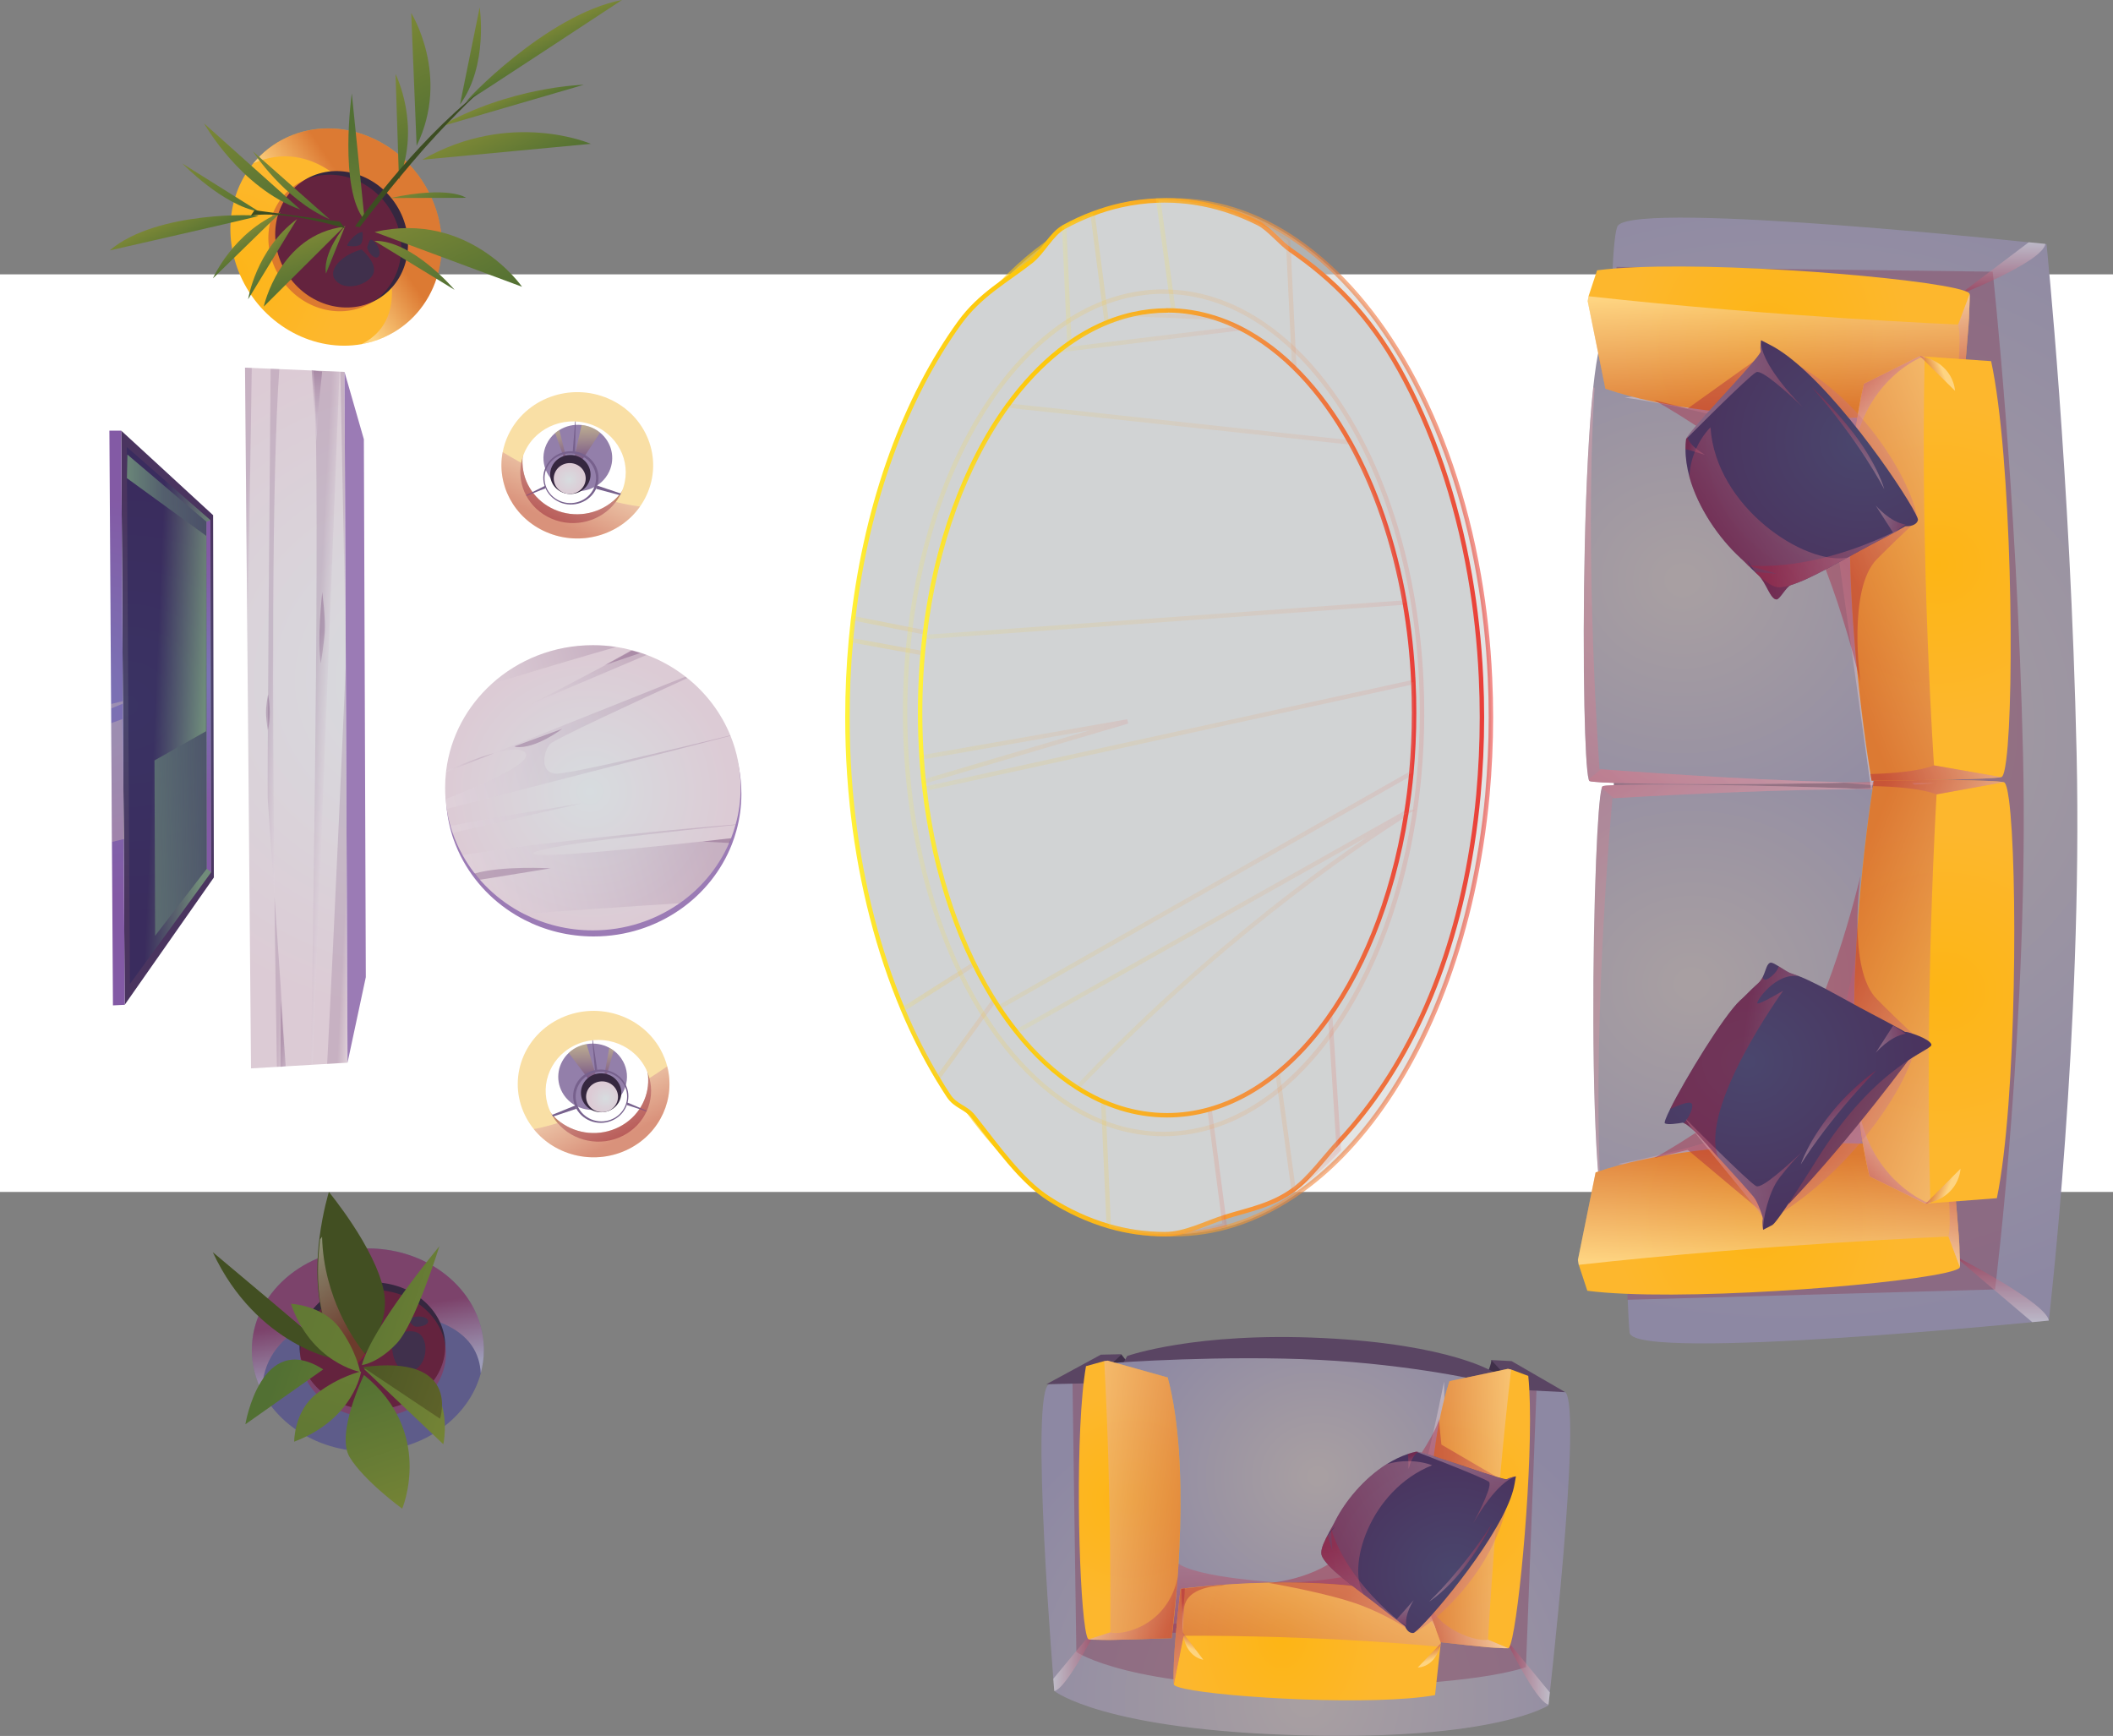 <?xml version="1.0" encoding="UTF-8"?>
<svg xmlns="http://www.w3.org/2000/svg" xmlns:xlink="http://www.w3.org/1999/xlink" viewBox="0 0 476.13 391.17">
  <rect x="0" y="0" width="476.13" height="391.17" fill="#808080" stroke="none"/>
  <defs>
    <style>
      .cls-1 {
        fill: url(#_Áåçûìÿííûé_ãðàäèåíò_271-40);
      }

      .cls-1, .cls-2, .cls-3, .cls-4, .cls-5, .cls-6, .cls-7, .cls-8, .cls-9, .cls-10, .cls-11, .cls-12, .cls-13, .cls-14, .cls-15, .cls-16, .cls-17, .cls-18, .cls-19, .cls-20, .cls-21, .cls-22, .cls-23, .cls-24, .cls-25, .cls-26, .cls-27, .cls-28, .cls-29, .cls-30, .cls-31, .cls-32, .cls-33, .cls-34, .cls-35, .cls-36, .cls-37, .cls-38, .cls-39, .cls-40, .cls-41, .cls-42, .cls-43, .cls-44, .cls-45, .cls-46, .cls-47, .cls-48, .cls-49, .cls-50, .cls-51, .cls-52, .cls-53, .cls-54, .cls-55, .cls-56, .cls-57, .cls-58, .cls-59, .cls-60, .cls-61, .cls-62, .cls-63, .cls-64, .cls-65, .cls-66, .cls-67, .cls-68, .cls-69, .cls-70, .cls-71, .cls-72, .cls-73, .cls-74, .cls-75, .cls-76, .cls-77, .cls-78, .cls-79, .cls-80, .cls-81, .cls-82, .cls-83, .cls-84, .cls-85, .cls-86, .cls-87, .cls-88, .cls-89, .cls-90, .cls-91, .cls-92, .cls-93, .cls-94, .cls-95, .cls-96 {
        mix-blend-mode: multiply;
      }

      .cls-1, .cls-2, .cls-3, .cls-6, .cls-9, .cls-10, .cls-13, .cls-14, .cls-17, .cls-19, .cls-21, .cls-23, .cls-24, .cls-25, .cls-26, .cls-27, .cls-30, .cls-32, .cls-33, .cls-34, .cls-35, .cls-36, .cls-37, .cls-38, .cls-39, .cls-40, .cls-42, .cls-43, .cls-45, .cls-47, .cls-48, .cls-49, .cls-51, .cls-52, .cls-53, .cls-54, .cls-55, .cls-57, .cls-58, .cls-59, .cls-60, .cls-61, .cls-62, .cls-65, .cls-66, .cls-68, .cls-70, .cls-73, .cls-76, .cls-82, .cls-83, .cls-84, .cls-86, .cls-87, .cls-88, .cls-90, .cls-92, .cls-95, .cls-96 {
        opacity: .4;
      }

      .cls-2 {
        fill: url(#_Áåçûìÿííûé_ãðàäèåíò_271-62);
      }

      .cls-3 {
        fill: url(#_Áåçûìÿííûé_ãðàäèåíò_271-16);
      }

      .cls-97 {
        fill: url(#_Áåçûìÿííûé_ãðàäèåíò_67-15);
      }

      .cls-98 {
        fill: url(#_Áåçûìÿííûé_ãðàäèåíò_67-10);
      }

      .cls-99 {
        fill: url(#_Áåçûìÿííûé_ãðàäèåíò_67-20);
      }

      .cls-4 {
        stroke: url(#Orange_Yellow-7);
      }

      .cls-4, .cls-7, .cls-100, .cls-15, .cls-18, .cls-22, .cls-31, .cls-101, .cls-63, .cls-71, .cls-77, .cls-79, .cls-89 {
        fill: #d1d3d4;
        stroke-miterlimit: 10;
      }

      .cls-4, .cls-8, .cls-12, .cls-16, .cls-18, .cls-20, .cls-28, .cls-44, .cls-56, .cls-63, .cls-64, .cls-77, .cls-78, .cls-80, .cls-85, .cls-89, .cls-94 {
        opacity: .15;
      }

      .cls-5 {
        fill: url(#_Áåçûìÿííûé_ãðàäèåíò_35-9);
      }

      .cls-5, .cls-41, .cls-102, .cls-67, .cls-69, .cls-72, .cls-74, .cls-91, .cls-93 {
        opacity: .25;
      }

      .cls-6 {
        fill: url(#_Áåçûìÿííûé_ãðàäèåíò_271-32);
      }

      .cls-7 {
        stroke: url(#Orange_Yellow-12);
      }

      .cls-7, .cls-15, .cls-31, .cls-71, .cls-79 {
        opacity: .1;
      }

      .cls-8 {
        fill: url(#_Áåçûìÿííûé_ãðàäèåíò_35-16);
      }

      .cls-9 {
        fill: url(#_Áåçûìÿííûé_ãðàäèåíò_271-31);
      }

      .cls-100 {
        stroke: url(#Orange_Yellow-8);
      }

      .cls-10 {
        fill: url(#_Áåçûìÿííûé_ãðàäèåíò_271-57);
      }

      .cls-103 {
        fill: url(#_Áåçûìÿííûé_ãðàäèåíò_42-2);
      }

      .cls-11 {
        fill: url(#_Áåçûìÿííûé_ãðàäèåíò_8);
      }

      .cls-11, .cls-46 {
        opacity: .63;
      }

      .cls-12 {
        fill: url(#_Áåçûìÿííûé_ãðàäèåíò_35-12);
      }

      .cls-104 {
        fill: #fff;
      }

      .cls-13 {
        fill: url(#_Áåçûìÿííûé_ãðàäèåíò_271-7);
      }

      .cls-14 {
        fill: url(#_Áåçûìÿííûé_ãðàäèåíò_271-21);
      }

      .cls-15 {
        stroke: url(#Orange_Yellow-10);
      }

      .cls-105 {
        fill: #5a4563;
      }

      .cls-16 {
        fill: url(#_Áåçûìÿííûé_ãðàäèåíò_35-6);
      }

      .cls-17 {
        fill: url(#_Áåçûìÿííûé_ãðàäèåíò_271-34);
      }

      .cls-106 {
        fill: #c1856c;
      }

      .cls-107 {
        fill: url(#_Áåçûìÿííûé_ãðàäèåíò_67-9);
      }

      .cls-108 {
        fill: url(#_Áåçûìÿííûé_ãðàäèåíò_67-22);
      }

      .cls-18 {
        stroke: url(#Orange_Yellow-3);
      }

      .cls-19 {
        fill: url(#_Áåçûìÿííûé_ãðàäèåíò_271-30);
      }

      .cls-109 {
        fill: url(#_Áåçûìÿííûé_ãðàäèåíò_42);
      }

      .cls-110 {
        fill: url(#_Áåçûìÿííûé_ãðàäèåíò_67-18);
      }

      .cls-20 {
        fill: url(#_Áåçûìÿííûé_ãðàäèåíò_35-13);
      }

      .cls-21 {
        fill: url(#_Áåçûìÿííûé_ãðàäèåíò_271-9);
      }

      .cls-111 {
        fill: url(#_Áåçûìÿííûé_ãðàäèåíò_52);
      }

      .cls-111, .cls-112, .cls-102, .cls-113, .cls-114 {
        mix-blend-mode: screen;
      }

      .cls-111, .cls-112, .cls-113, .cls-114 {
        opacity: .42;
      }

      .cls-22 {
        stroke: url(#Orange_Yellow);
      }

      .cls-22, .cls-50, .cls-75, .cls-81 {
        opacity: .6;
      }

      .cls-112 {
        fill: url(#_Áåçûìÿííûé_ãðàäèåíò_52-3);
      }

      .cls-23 {
        fill: url(#_Áåçûìÿííûé_ãðàäèåíò_271-12);
      }

      .cls-24 {
        fill: url(#_Áåçûìÿííûé_ãðàäèåíò_271-5);
      }

      .cls-25 {
        fill: url(#_Áåçûìÿííûé_ãðàäèåíò_271-28);
      }

      .cls-26 {
        fill: url(#_Áåçûìÿííûé_ãðàäèåíò_271-36);
      }

      .cls-27 {
        fill: url(#_Áåçûìÿííûé_ãðàäèåíò_271-39);
      }

      .cls-28 {
        fill: url(#_Áåçûìÿííûé_ãðàäèåíò_35-2);
      }

      .cls-115 {
        fill: url(#_Áåçûìÿííûé_ãðàäèåíò_67-4);
      }

      .cls-116 {
        fill: url(#_Áåçûìÿííûé_ãðàäèåíò_215-2);
      }

      .cls-29 {
        fill: url(#_Áåçûìÿííûé_ãðàäèåíò_271-25);
        opacity: .5;
      }

      .cls-30 {
        fill: url(#_Áåçûìÿííûé_ãðàäèåíò_271-49);
      }

      .cls-117 {
        isolation: isolate;
      }

      .cls-31 {
        stroke: url(#Orange_Yellow-9);
      }

      .cls-32 {
        fill: url(#_Áåçûìÿííûé_ãðàäèåíò_271-58);
      }

      .cls-33 {
        fill: url(#_Áåçûìÿííûé_ãðàäèåíò_271-10);
      }

      .cls-118 {
        fill: url(#_Áåçûìÿííûé_ãðàäèåíò_67-17);
      }

      .cls-119 {
        fill: url(#_Áåçûìÿííûé_ãðàäèåíò_42-4);
      }

      .cls-120 {
        fill: url(#_Áåçûìÿííûé_ãðàäèåíò_42-6);
      }

      .cls-121 {
        fill: url(#_Áåçûìÿííûé_ãðàäèåíò_215-4);
      }

      .cls-34 {
        fill: url(#_Áåçûìÿííûé_ãðàäèåíò_271);
      }

      .cls-35 {
        fill: url(#_Áåçûìÿííûé_ãðàäèåíò_271-61);
      }

      .cls-122 {
        fill: url(#_Áåçûìÿííûé_ãðàäèåíò_9-3);
      }

      .cls-36 {
        fill: url(#_Áåçûìÿííûé_ãðàäèåíò_271-22);
      }

      .cls-37 {
        fill: url(#_Áåçûìÿííûé_ãðàäèåíò_271-11);
      }

      .cls-38 {
        fill: url(#_Áåçûìÿííûé_ãðàäèåíò_271-53);
      }

      .cls-39 {
        fill: url(#_Áåçûìÿííûé_ãðàäèåíò_271-20);
      }

      .cls-40 {
        fill: url(#_Áåçûìÿííûé_ãðàäèåíò_271-48);
      }

      .cls-123 {
        fill: url(#_Áåçûìÿííûé_ãðàäèåíò_9-2);
      }

      .cls-124 {
        fill: #40304c;
      }

      .cls-41 {
        fill: url(#_Áåçûìÿííûé_ãðàäèåíò_35-20);
      }

      .cls-125 {
        fill: url(#_Áåçûìÿííûé_ãðàäèåíò_67-5);
      }

      .cls-42 {
        fill: url(#_Áåçûìÿííûé_ãðàäèåíò_271-33);
      }

      .cls-43 {
        fill: url(#_Áåçûìÿííûé_ãðàäèåíò_271-2);
      }

      .cls-44 {
        fill: url(#_Áåçûìÿííûé_ãðàäèåíò_35-15);
      }

      .cls-126 {
        fill: #3c4d22;
      }

      .cls-45 {
        fill: url(#_Áåçûìÿííûé_ãðàäèåíò_271-54);
      }

      .cls-127 {
        fill: url(#_Áåçûìÿííûé_ãðàäèåíò_67-3);
      }

      .cls-46 {
        fill: url(#_Áåçûìÿííûé_ãðàäèåíò_8-2);
      }

      .cls-128 {
        fill: url(#_Áåçûìÿííûé_ãðàäèåíò_9-4);
      }

      .cls-129 {
        fill: url(#_Áåçûìÿííûé_ãðàäèåíò_27);
      }

      .cls-47 {
        fill: url(#_Áåçûìÿííûé_ãðàäèåíò_271-35);
      }

      .cls-130 {
        fill: url(#_Áåçûìÿííûé_ãðàäèåíò_10);
      }

      .cls-48 {
        fill: url(#_Áåçûìÿííûé_ãðàäèåíò_271-46);
      }

      .cls-131 {
        fill: url(#_Áåçûìÿííûé_ãðàäèåíò_67-19);
      }

      .cls-132 {
        fill: url(#_Áåçûìÿííûé_ãðàäèåíò_9);
      }

      .cls-49 {
        fill: url(#_Áåçûìÿííûé_ãðàäèåíò_271-23);
      }

      .cls-50 {
        fill: #89566e;
      }

      .cls-133 {
        fill: #35273f;
      }

      .cls-134 {
        fill: #77618d;
      }

      .cls-51 {
        fill: url(#_Áåçûìÿííûé_ãðàäèåíò_271-50);
      }

      .cls-52 {
        fill: url(#_Áåçûìÿííûé_ãðàäèåíò_271-15);
      }

      .cls-135 {
        fill: url(#_Áåçûìÿííûé_ãðàäèåíò_67-11);
      }

      .cls-53 {
        fill: url(#_Áåçûìÿííûé_ãðàäèåíò_271-55);
      }

      .cls-54 {
        fill: url(#_Áåçûìÿííûé_ãðàäèåíò_271-42);
      }

      .cls-55 {
        fill: url(#_Áåçûìÿííûé_ãðàäèåíò_271-56);
      }

      .cls-101 {
        stroke: url(#Orange_Yellow-2);
      }

      .cls-136 {
        fill: url(#_Áåçûìÿííûé_ãðàäèåíò_27-2);
      }

      .cls-56 {
        fill: url(#_Áåçûìÿííûé_ãðàäèåíò_35-3);
      }

      .cls-137 {
        fill: url(#_Áåçûìÿííûé_ãðàäèåíò_42-3);
      }

      .cls-138 {
        fill: #9b7bb5;
      }

      .cls-57 {
        fill: url(#_Áåçûìÿííûé_ãðàäèåíò_271-24);
      }

      .cls-139 {
        fill: url(#_Áåçûìÿííûé_ãðàäèåíò_215-3);
      }

      .cls-140 {
        fill: #937faa;
      }

      .cls-141 {
        fill: #f9dfa5;
      }

      .cls-58 {
        fill: url(#_Áåçûìÿííûé_ãðàäèåíò_271-4);
      }

      .cls-59 {
        fill: url(#_Áåçûìÿííûé_ãðàäèåíò_271-14);
      }

      .cls-142 {
        fill: #5e5c8a;
      }

      .cls-60 {
        fill: url(#_Áåçûìÿííûé_ãðàäèåíò_271-52);
      }

      .cls-143 {
        fill: url(#_Áåçûìÿííûé_ãðàäèåíò_215);
      }

      .cls-61 {
        fill: url(#_Áåçûìÿííûé_ãðàäèåíò_271-59);
      }

      .cls-144 {
        fill: url(#_Áåçûìÿííûé_ãðàäèåíò_67-8);
      }

      .cls-145 {
        fill: url(#_Áåçûìÿííûé_ãðàäèåíò_5-3);
      }

      .cls-62 {
        fill: url(#_Áåçûìÿííûé_ãðàäèåíò_271-8);
      }

      .cls-146 {
        fill: url(#_Áåçûìÿííûé_ãðàäèåíò_10-2);
      }

      .cls-102 {
        fill: #ffedb3;
      }

      .cls-147 {
        fill: url(#_Áåçûìÿííûé_ãðàäèåíò_67-21);
      }

      .cls-63 {
        stroke: url(#Orange_Yellow-6);
      }

      .cls-64 {
        fill: url(#_Áåçûìÿííûé_ãðàäèåíò_35-5);
      }

      .cls-65 {
        fill: url(#_Áåçûìÿííûé_ãðàäèåíò_271-19);
      }

      .cls-66 {
        fill: url(#_Áåçûìÿííûé_ãðàäèåíò_271-47);
      }

      .cls-67 {
        fill: url(#_Áåçûìÿííûé_ãðàäèåíò_35-17);
      }

      .cls-148 {
        fill: url(#_Áåçûìÿííûé_ãðàäèåíò_27-4);
      }

      .cls-68 {
        fill: url(#_Áåçûìÿííûé_ãðàäèåíò_271-26);
      }

      .cls-69 {
        fill: url(#_Áåçûìÿííûé_ãðàäèåíò_35-18);
      }

      .cls-149 {
        fill: url(#_Áåçûìÿííûé_ãðàäèåíò_42-5);
      }

      .cls-150 {
        fill: url(#_Áåçûìÿííûé_ãðàäèåíò_215-5);
      }

      .cls-70 {
        fill: url(#_Áåçûìÿííûé_ãðàäèåíò_271-27);
      }

      .cls-71 {
        stroke: url(#Orange_Yellow-13);
      }

      .cls-72 {
        fill: url(#_Áåçûìÿííûé_ãðàäèåíò_35-8);
      }

      .cls-151 {
        fill: url(#_Áåçûìÿííûé_ãðàäèåíò_5);
      }

      .cls-73 {
        fill: url(#_Áåçûìÿííûé_ãðàäèåíò_271-17);
      }

      .cls-74 {
        fill: url(#_Áåçûìÿííûé_ãðàäèåíò_35-10);
      }

      .cls-152 {
        fill: #40304a;
      }

      .cls-75 {
        fill: url(#_Áåçûìÿííûé_ãðàäèåíò_271-37);
      }

      .cls-76 {
        fill: url(#_Áåçûìÿííûé_ãðàäèåíò_271-45);
      }

      .cls-77 {
        stroke: url(#Orange_Yellow-5);
      }

      .cls-78 {
        fill: url(#_Áåçûìÿííûé_ãðàäèåíò_35-4);
      }

      .cls-153 {
        fill: url(#_Áåçûìÿííûé_ãðàäèåíò_67-7);
      }

      .cls-154 {
        fill: url(#_Áåçûìÿííûé_ãðàäèåíò_67);
      }

      .cls-79 {
        stroke: url(#Orange_Yellow-11);
      }

      .cls-80 {
        fill: url(#_Áåçûìÿííûé_ãðàäèåíò_35-11);
      }

      .cls-155 {
        fill: url(#_Áåçûìÿííûé_ãðàäèåíò_27-3);
      }

      .cls-81 {
        fill: url(#_Áåçûìÿííûé_ãðàäèåíò_271-41);
      }

      .cls-113 {
        fill: url(#_Áåçûìÿííûé_ãðàäèåíò_52-4);
      }

      .cls-82 {
        fill: url(#_Áåçûìÿííûé_ãðàäèåíò_271-6);
      }

      .cls-114 {
        fill: url(#_Áåçûìÿííûé_ãðàäèåíò_52-2);
      }

      .cls-83 {
        fill: url(#_Áåçûìÿííûé_ãðàäèåíò_271-18);
      }

      .cls-84 {
        fill: url(#_Áåçûìÿííûé_ãðàäèåíò_271-51);
      }

      .cls-156 {
        fill: url(#_Áåçûìÿííûé_ãðàäèåíò_42-8);
      }

      .cls-157 {
        fill: url(#_Áåçûìÿííûé_ãðàäèåíò_5-2);
      }

      .cls-158 {
        fill: url(#_Áåçûìÿííûé_ãðàäèåíò_67-12);
      }

      .cls-159 {
        fill: url(#_Áåçûìÿííûé_ãðàäèåíò_67-13);
      }

      .cls-85 {
        fill: url(#_Áåçûìÿííûé_ãðàäèåíò_35);
      }

      .cls-160 {
        fill: url(#_Áåçûìÿííûé_ãðàäèåíò_67-23);
      }

      .cls-86 {
        fill: url(#_Áåçûìÿííûé_ãðàäèåíò_271-60);
      }

      .cls-87 {
        fill: url(#_Áåçûìÿííûé_ãðàäèåíò_271-43);
      }

      .cls-88 {
        fill: url(#_Áåçûìÿííûé_ãðàäèåíò_271-44);
      }

      .cls-89 {
        stroke: url(#Orange_Yellow-4);
      }

      .cls-90 {
        fill: url(#_Áåçûìÿííûé_ãðàäèåíò_271-13);
      }

      .cls-91 {
        fill: url(#_Áåçûìÿííûé_ãðàäèåíò_35-7);
      }

      .cls-92 {
        fill: url(#_Áåçûìÿííûé_ãðàäèåíò_271-38);
      }

      .cls-161 {
        fill: url(#_Áåçûìÿííûé_ãðàäèåíò_67-2);
      }

      .cls-162 {
        fill: #3a284c;
      }

      .cls-93 {
        fill: url(#_Áåçûìÿííûé_ãðàäèåíò_35-19);
      }

      .cls-163 {
        fill: url(#_Áåçûìÿííûé_ãðàäèåíò_67-16);
      }

      .cls-94 {
        fill: url(#_Áåçûìÿííûé_ãðàäèåíò_35-14);
      }

      .cls-164 {
        fill: url(#_Áåçûìÿííûé_ãðàäèåíò_67-14);
      }

      .cls-95 {
        fill: url(#_Áåçûìÿííûé_ãðàäèåíò_271-3);
      }

      .cls-165 {
        fill: url(#_Áåçûìÿííûé_ãðàäèåíò_67-24);
      }

      .cls-166 {
        fill: url(#_Áåçûìÿííûé_ãðàäèåíò_42-7);
      }

      .cls-167 {
        fill: url(#_Áåçûìÿííûé_ãðàäèåíò_67-6);
      }

      .cls-96 {
        fill: url(#_Áåçûìÿííûé_ãðàäèåíò_271-29);
      }
    </style>
    <radialGradient id="_Áåçûìÿííûé_ãðàäèåíò_215" data-name="Áåçûìÿííûé ãðàäèåíò 215" cx="419.93" cy="428.14" fx="419.93" fy="428.14" r="82.06" gradientTransform="translate(714 1.18) rotate(90) scale(.91 .98)" gradientUnits="userSpaceOnUse">
      <stop offset=".03" stop-color="#a89fa2"/>
      <stop offset=".99" stop-color="#8d88a3"/>
    </radialGradient>
    <linearGradient id="_Áåçûìÿííûé_ãðàäèåíò_271" data-name="Áåçûìÿííûé ãðàäèåíò 271" x1="-1788.55" y1="-311.06" x2="-1778.06" y2="-311.06" gradientTransform="translate(2021.65 707.99) rotate(.76)" gradientUnits="userSpaceOnUse">
      <stop offset="0" stop-color="#fff"/>
      <stop offset=".98" stop-color="#ab1d3c"/>
    </linearGradient>
    <linearGradient id="_Áåçûìÿííûé_ãðàäèåíò_271-2" data-name="Áåçûìÿííûé ãðàäèåíò 271" x1="1013.84" y1="-308.5" x2="1024.2" y2="-308.5" gradientTransform="translate(1358.94 698.56) rotate(-179.24) scale(1 -1)" xlink:href="#_Áåçûìÿííûé_ãðàäèåíò_271"/>
    <radialGradient id="_Áåçûìÿííûé_ãðàäèåíò_215-2" data-name="Áåçûìÿííûé ãðàäèåíò 215" cx="364.26" cy="425.61" fx="364.26" fy="425.61" r="50.43" xlink:href="#_Áåçûìÿííûé_ãðàäèåíò_215"/>
    <linearGradient id="_Áåçûìÿííûé_ãðàäèåíò_271-3" data-name="Áåçûìÿííûé ãðàäèåíò 271" x1="551.41" y1="-294.77" x2="648.56" y2="-371.65" gradientTransform="translate(941.92 682.25) rotate(-178.23) scale(1.18 -1)" xlink:href="#_Áåçûìÿííûé_ãðàäèåíò_271"/>
    <linearGradient id="_Áåçûìÿííûé_ãðàäèåíò_271-4" data-name="Áåçûìÿííûé ãðàäèåíò 271" x1="-1771.4" y1="-318.46" x2="-1762.75" y2="-325.3" xlink:href="#_Áåçûìÿííûé_ãðàäèåíò_271"/>
    <linearGradient id="_Áåçûìÿííûé_ãðàäèåíò_271-5" data-name="Áåçûìÿííûé ãðàäèåíò 271" x1="789.25" y1="-1818.85" x2="787.61" y2="-1875.45" gradientTransform="translate(1101.91 -1498.87) rotate(-179.24)" xlink:href="#_Áåçûìÿííûé_ãðàäèåíò_271"/>
    <radialGradient id="_Áåçûìÿííûé_ãðàäèåíò_42" data-name="Áåçûìÿííûé ãðàäèåíò 42" cx="243.29" cy="-2843.34" fx="243.29" fy="-2843.34" r="31.52" gradientTransform="translate(2490.17 405.46) rotate(95.11) scale(.75 -.76) skewX(1.5)" gradientUnits="userSpaceOnUse">
      <stop offset="0" stop-color="#fdb515"/>
      <stop offset="1" stop-color="#fdb72d"/>
    </radialGradient>
    <linearGradient id="_Áåçûìÿííûé_ãðàäèåíò_271-6" data-name="Áåçûìÿííûé ãðàäèåíò 271" x1="290.19" y1="294.56" x2="291.46" y2="324.82" gradientTransform="translate(642.02 49.43) rotate(90)" xlink:href="#_Áåçûìÿííûé_ãðàäèåíò_271"/>
    <linearGradient id="_Áåçûìÿííûé_ãðàäèåíò_271-7" data-name="Áåçûìÿííûé ãðàäèåíò 271" x1="118.4" y1="-2395.28" x2="127.03" y2="-2417.36" gradientTransform="translate(2636.52 497.05) rotate(95.79) scale(.83 -.96)" xlink:href="#_Áåçûìÿííûé_ãðàäèåíò_271"/>
    <radialGradient id="_Áåçûìÿííûé_ãðàäèåíò_42-2" data-name="Áåçûìÿííûé ãðàäèåíò 42" cx="-46.81" cy="780.92" fx="-46.81" fy="780.92" r="31.52" gradientTransform="translate(872.25 350.32) rotate(88.49) scale(.75 .79) skewX(.62)" xlink:href="#_Áåçûìÿííûé_ãðàäèåíò_42"/>
    <linearGradient id="_Áåçûìÿííûé_ãðàäèåíò_271-8" data-name="Áåçûìÿííûé ãðàäèåíò 271" x1="286.62" y1="409.88" x2="292.32" y2="365.17" gradientTransform="translate(642.02 49.43) rotate(90)" xlink:href="#_Áåçûìÿííûé_ãðàäèåíò_271"/>
    <linearGradient id="_Áåçûìÿííûé_ãðàäèåíò_271-9" data-name="Áåçûìÿííûé ãðàäèåíò 271" x1="-104.46" y1="344.59" x2="-95.8" y2="322.44" gradientTransform="translate(589.4 434.14) rotate(88.22) scale(.83 1)" xlink:href="#_Áåçûìÿííûé_ãðàäèåíò_271"/>
    <radialGradient id="_Áåçûìÿííûé_ãðàäèåíò_42-3" data-name="Áåçûìÿííûé ãðàäèåíò 42" cx="1438.67" cy="-152.43" fx="1438.67" fy="-152.43" r="31.33" gradientTransform="translate(1316.64 570.49) rotate(-176.51) scale(.72 -.91) skewX(-1.19)" xlink:href="#_Áåçûìÿííûé_ãðàäèåíò_42"/>
    <linearGradient id="_Áåçûìÿííûé_ãðàäèåíò_271-10" data-name="Áåçûìÿííûé ãðàäèåíò 271" x1="734.68" y1="-1904.79" x2="754.82" y2="-1956.29" gradientTransform="translate(1154.36 -1521.93) rotate(-176.61)" xlink:href="#_Áåçûìÿííûé_ãðàäèåíò_271"/>
    <linearGradient id="_Áåçûìÿííûé_ãðàäèåíò_271-11" data-name="Áåçûìÿííûé ãðàäèåíò 271" x1="931.64" y1="-246.72" x2="941.49" y2="-271.9" gradientTransform="translate(1133.23 677.87) rotate(-177.02) scale(.94 -1)" xlink:href="#_Áåçûìÿííûé_ãðàäèåíò_271"/>
    <linearGradient id="_Áåçûìÿííûé_ãðàäèåíò_271-12" data-name="Áåçûìÿííûé ãðàäèåíò 271" x1="877.83" y1="-261.34" x2="878.85" y2="-263.94" gradientTransform="translate(1133.23 677.87) rotate(-177.02) scale(.94 -1)" xlink:href="#_Áåçûìÿííûé_ãðàäèåíò_271"/>
    <linearGradient id="_Áåçûìÿííûé_ãðàäèåíò_271-13" data-name="Áåçûìÿííûé ãðàäèåíò 271" x1="-1731.66" y1="-242.74" x2="-1730.64" y2="-245.37" gradientTransform="translate(1877.34 721.77) rotate(3.79) scale(.94 1)" xlink:href="#_Áåçûìÿííûé_ãðàäèåíò_271"/>
    <linearGradient id="_Áåçûìÿííûé_ãðàäèåíò_271-14" data-name="Áåçûìÿííûé ãðàäèåíò 271" x1="722.01" y1="-1935.85" x2="722.09" y2="-1930.34" gradientTransform="translate(1154.36 -1521.93) rotate(-176.61)" xlink:href="#_Áåçûìÿííûé_ãðàäèåíò_271"/>
    <linearGradient id="_Áåçûìÿííûé_ãðàäèåíò_271-15" data-name="Áåçûìÿííûé ãðàäèåíò 271" x1="770.43" y1="-1940.03" x2="770.54" y2="-1932.13" gradientTransform="translate(1154.36 -1521.93) rotate(-176.61)" xlink:href="#_Áåçûìÿííûé_ãðàäèåíò_271"/>
    <linearGradient id="_Áåçûìÿííûé_ãðàäèåíò_271-16" data-name="Áåçûìÿííûé ãðàäèåíò 271" x1="326.82" y1="287.7" x2="295.2" y2="328.69" gradientTransform="translate(642.02 49.43) rotate(90)" xlink:href="#_Áåçûìÿííûé_ãðàäèåíò_271"/>
    <radialGradient id="_Áåçûìÿííûé_ãðàäèåíò_9" data-name="Áåçûìÿííûé ãðàäèåíò 9" cx="388.44" cy="394.36" fx="388.44" fy="394.36" r="28.42" gradientTransform="translate(714 1.18) rotate(90) scale(.91 .98)" gradientUnits="userSpaceOnUse">
      <stop offset=".02" stop-color="#4a466d"/>
      <stop offset=".99" stop-color="#4a345f"/>
    </radialGradient>
    <linearGradient id="_Áåçûìÿííûé_ãðàäèåíò_271-17" data-name="Áåçûìÿííûé ãðàäèåíò 271" x1="840.88" y1="-1312.48" x2="845.33" y2="-1347.38" gradientTransform="translate(774.9 -1177.76) rotate(164.01)" xlink:href="#_Áåçûìÿííûé_ãðàäèåíò_271"/>
    <linearGradient id="_Áåçûìÿííûé_ãðàäèåíò_271-18" data-name="Áåçûìÿííûé ãðàäèåíò 271" x1="864.34" y1="-1349.76" x2="865.7" y2="-1360.45" gradientTransform="translate(774.9 -1177.76) rotate(164.01)" xlink:href="#_Áåçûìÿííûé_ãðàäèåíò_271"/>
    <linearGradient id="_Áåçûìÿííûé_ãðàäèåíò_271-19" data-name="Áåçûìÿííûé ãðàäèåíò 271" x1="854.1" y1="-1327.04" x2="853.79" y2="-1321.47" gradientTransform="translate(774.9 -1177.76) rotate(164.01)" xlink:href="#_Áåçûìÿííûé_ãðàäèåíò_271"/>
    <linearGradient id="_Áåçûìÿííûé_ãðàäèåíò_271-20" data-name="Áåçûìÿííûé ãðàäèåíò 271" x1="270.4" y1="281.98" x2="308.06" y2="358.02" gradientTransform="translate(642.02 49.43) rotate(90)" xlink:href="#_Áåçûìÿííûé_ãðàäèåíò_271"/>
    <linearGradient id="_Áåçûìÿííûé_ãðàäèåíò_271-21" data-name="Áåçûìÿííûé ãðàäèåíò 271" x1="874.43" y1="-1376.97" x2="872.16" y2="-1335.67" gradientTransform="translate(774.9 -1177.76) rotate(164.01)" xlink:href="#_Áåçûìÿííûé_ãðàäèåíò_271"/>
    <linearGradient id="_Áåçûìÿííûé_ãðàäèåíò_271-22" data-name="Áåçûìÿííûé ãðàäèåíò 271" x1="300.62" y1="320.57" x2="303.89" y2="307.97" gradientTransform="translate(642.02 49.43) rotate(90)" xlink:href="#_Áåçûìÿííûé_ãðàäèåíò_271"/>
    <radialGradient id="_Áåçûìÿííûé_ãðàäèåíò_215-3" data-name="Áåçûìÿííûé ãðàäèåíò 215" cx="105.84" cy="747.79" fx="105.84" fy="747.79" r="120.15" gradientTransform="translate(-523.74 284.53) rotate(-90) scale(1.14 1.24)" xlink:href="#_Áåçûìÿííûé_ãðàäèåíò_215"/>
    <radialGradient id="_Áåçûìÿííûé_ãðàäèåíò_215-4" data-name="Áåçûìÿííûé ãðàäèåíò 215" cx="55.07" cy="729.83" fx="55.07" fy="729.83" r="67.09" gradientTransform="translate(-523.74 284.53) rotate(-90) scale(1.14 1.24)" xlink:href="#_Áåçûìÿííûé_ãðàäèåíò_215"/>
    <linearGradient id="_Áåçûìÿííûé_ãðàäèåíò_271-23" data-name="Áåçûìÿííûé ãðàäèåíò 271" x1="-123.74" y1="688.67" x2="130.76" y2="487.23" gradientTransform="translate(-207.44 205.54) rotate(-90)" xlink:href="#_Áåçûìÿííûé_ãðàäèåíò_271"/>
    <linearGradient id="_Áåçûìÿííûé_ãðàäèåíò_271-24" data-name="Áåçûìÿííûé ãðàäèåíò 271" x1="-37.05" y1="648.47" x2="95.43" y2="543.61" gradientTransform="translate(-207.44 205.54) rotate(-90)" xlink:href="#_Áåçûìÿííûé_ãðàäèåíò_271"/>
    <radialGradient id="_Áåçûìÿííûé_ãðàäèåíò_215-5" data-name="Áåçûìÿííûé ãðàäèåíò 215" cx="-1112.94" cy="718.04" fx="-1112.94" fy="718.04" r="67.1" gradientTransform="translate(-535.45 1384.74) rotate(91.1) scale(1.14 -1.24) skewX(-.18)" xlink:href="#_Áåçûìÿííûé_ãðàäèåíò_215"/>
    <linearGradient id="_Áåçûìÿííûé_ãðàäèåíò_271-25" data-name="Áåçûìÿííûé ãðàäèåíò 271" x1="-1157.73" y1="677.66" x2="-902.9" y2="475.97" gradientTransform="translate(-216.9 1171.38) rotate(91.01) scale(1 -1)" xlink:href="#_Áåçûìÿííûé_ãðàäèåíò_271"/>
    <linearGradient id="_Áåçûìÿííûé_ãðàäèåíò_271-26" data-name="Áåçûìÿííûé ãðàäèåíò 271" x1="-1071.01" y1="637.38" x2="-938.3" y2="532.34" gradientTransform="translate(-216.9 1171.38) rotate(91.01) scale(1 -1)" xlink:href="#_Áåçûìÿííûé_ãðàäèåíò_271"/>
    <linearGradient id="_Áåçûìÿííûé_ãðàäèåíò_271-27" data-name="Áåçûìÿííûé ãðàäèåíò 271" x1="67.02" y1="594.51" x2="110.09" y2="657.16" gradientTransform="translate(-207.44 205.54) rotate(-90)" xlink:href="#_Áåçûìÿííûé_ãðàäèåíò_271"/>
    <linearGradient id="_Áåçûìÿííûé_ãðàäèåíò_271-28" data-name="Áåçûìÿííûé ãðàäèåíò 271" x1="6.22" y1="568.66" x2="-47.25" y2="664.4" gradientTransform="translate(-207.44 205.54) rotate(-90)" xlink:href="#_Áåçûìÿííûé_ãðàäèåíò_271"/>
    <linearGradient id="_Áåçûìÿííûé_ãðàäèåíò_271-29" data-name="Áåçûìÿííûé ãðàäèåíò 271" x1="-92.39" y1="658.32" x2="-77.26" y2="658.32" gradientTransform="translate(-207.44 205.54) rotate(-90)" xlink:href="#_Áåçûìÿííûé_ãðàäèåíò_271"/>
    <linearGradient id="_Áåçûìÿííûé_ãðàäèåíò_271-30" data-name="Áåçûìÿííûé ãðàäèåíò 271" x1="-813.91" y1="658.63" x2="-802.09" y2="658.63" gradientTransform="translate(-207.44 868.5) rotate(90) scale(1 -1)" xlink:href="#_Áåçûìÿííûé_ãðàäèåíò_271"/>
    <radialGradient id="_Áåçûìÿííûé_ãðàäèåíò_42-4" data-name="Áåçûìÿííûé ãðàäèåíò 42" cx="1210.43" cy="-388.99" fx="1210.43" fy="-388.99" r="31.52" gradientTransform="translate(-790.54 -464.03) rotate(4.63) scale(1.02 -1.14) skewX(.92)" xlink:href="#_Áåçûìÿííûé_ãðàäèåíò_42"/>
    <linearGradient id="_Áåçûìÿííûé_ãðàäèåíò_271-31" data-name="Áåçûìÿííûé ãðàäèåíò 271" x1="-881.37" y1="608.11" x2="-853.06" y2="609.84" gradientTransform="translate(-207.44 946.46) rotate(90) scale(1 -1)" xlink:href="#_Áåçûìÿííûé_ãðàäèåíò_271"/>
    <linearGradient id="_Áåçûìÿííûé_ãðàäèåíò_271-32" data-name="Áåçûìÿííûé ãðàäèåíò 271" x1="1091.25" y1="-432.09" x2="1103.72" y2="-463.97" gradientTransform="translate(-423 -451.6) rotate(5.03) scale(.83 -1)" xlink:href="#_Áåçûìÿííûé_ãðàäèåíò_271"/>
    <radialGradient id="_Áåçûìÿííûé_ãðàäèåíò_42-5" data-name="Áåçûìÿííûé ãðàäèåíò 42" cx="1307.08" cy="-1317.18" fx="1307.08" fy="-1317.18" r="31.52" gradientTransform="translate(-790.54 1877.09) rotate(-4.63) scale(1.02 1.14) skewX(.92)" xlink:href="#_Áåçûìÿííûé_ãðàäèåíò_42"/>
    <linearGradient id="_Áåçûìÿííûé_ãðàäèåíò_271-33" data-name="Áåçûìÿííûé ãðàäèåíò 271" x1="-81.14" y1="605.91" x2="-52.83" y2="607.64" gradientTransform="translate(-207.44 205.54) rotate(-90)" xlink:href="#_Áåçûìÿííûé_ãðàäèåíò_271"/>
    <linearGradient id="_Áåçûìÿííûé_ãðàäèåíò_271-34" data-name="Áåçûìÿííûé ãðàäèåíò 271" x1="1173.45" y1="-1229.39" x2="1185.91" y2="-1261.28" gradientTransform="translate(-423 1603.6) rotate(-5.03) scale(.83 1)" xlink:href="#_Áåçûìÿííûé_ãðàäèåíò_271"/>
    <radialGradient id="_Áåçûìÿííûé_ãðàäèåíò_42-6" data-name="Áåçûìÿííûé ãðàäèåíò 42" cx="53.64" cy="775.3" fx="53.64" fy="775.3" r="31.41" gradientTransform="translate(-523.74 284.53) rotate(-90) scale(1.14 1.24)" xlink:href="#_Áåçûìÿííûé_ãðàäèåíò_42"/>
    <linearGradient id="_Áåçûìÿííûé_ãðàäèåíò_271-35" data-name="Áåçûìÿííûé ãðàäèåíò 271" x1="-28.95" y1="677.6" x2="-5.92" y2="618.7" gradientTransform="translate(-207.44 205.54) rotate(-90)" xlink:href="#_Áåçûìÿííûé_ãðàäèåíò_271"/>
    <linearGradient id="_Áåçûìÿííûé_ãðàäèåíò_271-36" data-name="Áåçûìÿííûé ãðàäèåíò 271" x1="19.74" y1="667.52" x2="33.31" y2="632.82" gradientTransform="translate(-207.44 205.54) rotate(-90)" xlink:href="#_Áåçûìÿííûé_ãðàäèåíò_271"/>
    <linearGradient id="_Áåçûìÿííûé_ãðàäèåíò_271-37" data-name="Áåçûìÿííûé ãðàäèåíò 271" x1="-46.5" y1="640.89" x2="-65.78" y2="623.82" gradientTransform="translate(-207.44 205.54) rotate(-90)" xlink:href="#_Áåçûìÿííûé_ãðàäèåíò_271"/>
    <linearGradient id="_Áåçûìÿííûé_ãðàäèåíò_271-38" data-name="Áåçûìÿííûé ãðàäèåíò 271" x1="-62.27" y1="646.53" x2="-60.92" y2="643.09" gradientTransform="translate(-207.44 205.54) rotate(-90)" xlink:href="#_Áåçûìÿííûé_ãðàäèåíò_271"/>
    <radialGradient id="_Áåçûìÿííûé_ãðàäèåíò_42-7" data-name="Áåçûìÿííûé ãðàäèåíò 42" cx="-1006.34" cy="778.13" fx="-1006.34" fy="778.13" r="31.41" gradientTransform="translate(-519.32 1280.67) rotate(89.56) scale(1.14 -1.24) skewX(.07)" xlink:href="#_Áåçûìÿííûé_ãðàäèåíò_42"/>
    <linearGradient id="_Áåçûìÿííûé_ãðàäèåíò_271-39" data-name="Áåçûìÿííûé ãðàäèåíò 271" x1="-958.45" y1="679.79" x2="-935.44" y2="620.95" gradientTransform="translate(-203.87 1080.02) rotate(89.59) scale(1 -1)" xlink:href="#_Áåçûìÿííûé_ãðàäèåíò_271"/>
    <linearGradient id="_Áåçûìÿííûé_ãðàäèåíò_271-40" data-name="Áåçûìÿííûé ãðàäèåíò 271" x1="-909.78" y1="669.77" x2="-896.21" y2="635.07" gradientTransform="translate(-203.87 1080.02) rotate(89.59) scale(1 -1)" xlink:href="#_Áåçûìÿííûé_ãðàäèåíò_271"/>
    <linearGradient id="_Áåçûìÿííûé_ãðàäèåíò_271-41" data-name="Áåçûìÿííûé ãðàäèåíò 271" x1="-976.02" y1="643.1" x2="-995.31" y2="626.02" gradientTransform="translate(-203.87 1080.02) rotate(89.59) scale(1 -1)" xlink:href="#_Áåçûìÿííûé_ãðàäèåíò_271"/>
    <linearGradient id="_Áåçûìÿííûé_ãðàäèåíò_271-42" data-name="Áåçûìÿííûé ãðàäèåíò 271" x1="-991.78" y1="648.73" x2="-990.44" y2="645.29" gradientTransform="translate(-203.87 1080.02) rotate(89.59) scale(1 -1)" xlink:href="#_Áåçûìÿííûé_ãðàäèåíò_271"/>
    <linearGradient id="_Áåçûìÿííûé_ãðàäèåíò_271-43" data-name="Áåçûìÿííûé ãðàäèåíò 271" x1="23.28" y1="645.41" x2="35.11" y2="636.04" gradientTransform="translate(-207.44 205.54) rotate(-90)" xlink:href="#_Áåçûìÿííûé_ãðàäèåíò_271"/>
    <linearGradient id="_Áåçûìÿííûé_ãðàäèåíò_271-44" data-name="Áåçûìÿííûé ãðàäèåíò 271" x1="501.07" y1="-1866.57" x2="467.28" y2="-1822.77" gradientTransform="translate(-654.63 1669.07) rotate(19.96)" xlink:href="#_Áåçûìÿííûé_ãðàäèåíò_271"/>
    <radialGradient id="_Áåçûìÿííûé_ãðàäèåíò_9-2" data-name="Áåçûìÿííûé ãðàäèåíò 9" cx="579.97" cy="-1940.21" fx="579.97" fy="-1940.21" r="29.58" gradientTransform="translate(-1077.23 1951.67) rotate(18.48) scale(1.23 1.15) skewX(-2.86)" xlink:href="#_Áåçûìÿííûé_ãðàäèåíò_9"/>
    <linearGradient id="_Áåçûìÿííûé_ãðàäèåíò_271-45" data-name="Áåçûìÿííûé ãðàäèåíò 271" x1="-1185.59" y1="-2054.7" x2="-1179.52" y2="-2102.26" gradientTransform="translate(-1762.73 1124.72) rotate(93.96)" xlink:href="#_Áåçûìÿííûé_ãðàäèåíò_271"/>
    <linearGradient id="_Áåçûìÿííûé_ãðàäèåíò_271-46" data-name="Áåçûìÿííûé ãðàäèåíò 271" x1="-1157.33" y1="-2105.88" x2="-1155.48" y2="-2120.4" gradientTransform="translate(-1762.73 1124.72) rotate(93.96)" xlink:href="#_Áåçûìÿííûé_ãðàäèåíò_271"/>
    <linearGradient id="_Áåçûìÿííûé_ãðàäèåíò_271-47" data-name="Áåçûìÿííûé ãðàäèåíò 271" x1="-1169.73" y1="-2074.82" x2="-1170.15" y2="-2067.22" gradientTransform="translate(-1762.73 1124.72) rotate(93.96)" xlink:href="#_Áåçûìÿííûé_ãðàäèåíò_271"/>
    <linearGradient id="_Áåçûìÿííûé_ãðàäèåíò_271-48" data-name="Áåçûìÿííûé ãðàäèåíò 271" x1="114.75" y1="639.23" x2="82.22" y2="589.38" gradientTransform="translate(-207.44 205.54) rotate(-90)" xlink:href="#_Áåçûìÿííûé_ãðàäèåíò_271"/>
    <linearGradient id="_Áåçûìÿííûé_ãðàäèåíò_271-49" data-name="Áåçûìÿííûé ãðàäèåíò 271" x1="-1143.8" y1="-2142.82" x2="-1146.89" y2="-2086.81" gradientTransform="translate(-1762.73 1124.72) rotate(93.96)" xlink:href="#_Áåçûìÿííûé_ãðàäèåíò_271"/>
    <linearGradient id="_Áåçûìÿííûé_ãðàäèåíò_271-50" data-name="Áåçûìÿííûé ãðàäèåíò 271" x1="468.55" y1="-1833.51" x2="471.97" y2="-1846.67" gradientTransform="translate(-654.63 1669.07) rotate(19.96)" xlink:href="#_Áåçûìÿííûé_ãðàäèåíò_271"/>
    <linearGradient id="_Áåçûìÿííûé_ãðàäèåíò_271-51" data-name="Áåçûìÿííûé ãðàäèåíò 271" x1="1010.69" y1="-462.99" x2="976.9" y2="-419.19" gradientTransform="translate(-654.63 175.39) rotate(-19.96) scale(1 -1)" xlink:href="#_Áåçûìÿííûé_ãðàäèåíò_271"/>
    <radialGradient id="_Áåçûìÿííûé_ãðàäèåíò_9-3" data-name="Áåçûìÿííûé ãðàäèåíò 9" cx="39.79" cy="739.93" fx="39.79" fy="739.93" r="31.29" gradientTransform="translate(-523.74 284.53) rotate(-90) scale(1.14 1.24)" xlink:href="#_Áåçûìÿííûé_ãðàäèåíò_9"/>
    <linearGradient id="_Áåçûìÿííûé_ãðàäèåíò_271-52" data-name="Áåçûìÿííûé ãðàäèåíò 271" x1="302.82" y1="-2158.06" x2="308.88" y2="-2205.62" gradientTransform="translate(-1762.73 719.73) rotate(-93.96) scale(1 -1)" xlink:href="#_Áåçûìÿííûé_ãðàäèåíò_271"/>
    <linearGradient id="_Áåçûìÿííûé_ãðàäèåíò_271-53" data-name="Áåçûìÿííûé ãðàäèåíò 271" x1="332.42" y1="-2209.07" x2="334.27" y2="-2223.59" gradientTransform="translate(-1762.73 719.73) rotate(-93.96) scale(1 -1)" xlink:href="#_Áåçûìÿííûé_ãðàäèåíò_271"/>
    <linearGradient id="_Áåçûìÿííûé_ãðàäèåíò_271-54" data-name="Áåçûìÿííûé ãðàäèåíò 271" x1="-2013.19" y1="-998.22" x2="-2010.07" y2="-1010.2" gradientTransform="translate(-1198.87 1818.3) rotate(162.4) scale(1 -1)" xlink:href="#_Áåçûìÿííûé_ãðàäèåíò_271"/>
    <linearGradient id="_Áåçûìÿííûé_ãðàäèåíò_271-55" data-name="Áåçûìÿííûé ãðàäèåíò 271" x1="-37.34" y1="630.26" x2="-33.47" y2="599.07" gradientTransform="translate(-207.44 205.54) rotate(-90)" xlink:href="#_Áåçûìÿííûé_ãðàäèåíò_271"/>
    <radialGradient id="_Áåçûìÿííûé_ãðàäèåíò_9-4" data-name="Áåçûìÿííûé ãðàäèåíò 9" cx="922.45" cy="-358.04" fx="922.45" fy="-358.04" r="62.22" gradientTransform="translate(311.6 869.27) rotate(-90) scale(.77 .79)" xlink:href="#_Áåçûìÿííûé_ãðàäèåíò_9"/>
    <linearGradient id="_Áåçûìÿííûé_ãðàäèåíò_8" data-name="Áåçûìÿííûé ãðàäèåíò 8" x1="946.52" y1="-362.04" x2="947.01" y2="-373.78" gradientTransform="translate(408.56 1108.48) rotate(-90)" gradientUnits="userSpaceOnUse">
      <stop offset="0" stop-color="#89bf89"/>
      <stop offset="1" stop-color="#31275d"/>
    </linearGradient>
    <linearGradient id="_Áåçûìÿííûé_ãðàäèåíò_8-2" data-name="Áåçûìÿííûé ãðàäèåíò 8" x1="951.86" y1="-380.72" x2="951.78" y2="-360.25" xlink:href="#_Áåçûìÿííûé_ãðàäèåíò_8"/>
    <radialGradient id="_Áåçûìÿííûé_ãðàäèåíò_10" data-name="Áåçûìÿííûé ãðàäèåíò 10" cx="930.99" cy="-337.03" fx="930.99" fy="-337.03" r="36.34" gradientTransform="translate(311.6 869.27) rotate(-90) scale(.77 .79)" gradientUnits="userSpaceOnUse">
      <stop offset=".02" stop-color="#7a74b6"/>
      <stop offset=".99" stop-color="#835aa5"/>
    </radialGradient>
    <radialGradient id="_Áåçûìÿííûé_ãðàäèåíò_10-2" data-name="Áåçûìÿííûé ãðàäèåíò 10" cx="925.06" cy="-371.29" fx="925.06" fy="-371.29" r="59.94" xlink:href="#_Áåçûìÿííûé_ãðàäèåíò_10"/>
    <linearGradient id="Orange_Yellow" data-name="Orange, Yellow" x1="192.48" y1="161.63" x2="336.45" y2="161.63" gradientUnits="userSpaceOnUse">
      <stop offset="0" stop-color="#fff33b"/>
      <stop offset=".04" stop-color="#fee62d"/>
      <stop offset=".12" stop-color="#fdd51b"/>
      <stop offset=".2" stop-color="#fdca0f"/>
      <stop offset=".28" stop-color="#fdc70c"/>
      <stop offset=".67" stop-color="#f3903f"/>
      <stop offset=".89" stop-color="#ed683c"/>
      <stop offset="1" stop-color="#e93e3a"/>
    </linearGradient>
    <linearGradient id="Orange_Yellow-2" data-name="Orange, Yellow" x1="190.45" y1="161.63" x2="334.43" y2="161.63" xlink:href="#Orange_Yellow"/>
    <linearGradient id="Orange_Yellow-3" data-name="Orange, Yellow" x1="202.83" y1="227.07" x2="231.52" y2="227.07" xlink:href="#Orange_Yellow"/>
    <linearGradient id="Orange_Yellow-4" data-name="Orange, Yellow" x1="191.21" y1="144.69" x2="225.06" y2="144.69" xlink:href="#Orange_Yellow"/>
    <linearGradient id="Orange_Yellow-5" data-name="Orange, Yellow" x1="239.29" y1="163.05" x2="276.51" y2="163.05" xlink:href="#Orange_Yellow"/>
    <linearGradient id="Orange_Yellow-6" data-name="Orange, Yellow" x1="260.44" y1="156.82" x2="302.18" y2="156.82" xlink:href="#Orange_Yellow"/>
    <linearGradient id="Orange_Yellow-7" data-name="Orange, Yellow" x1="203.45" y1="160.62" x2="320.94" y2="160.62" xlink:href="#Orange_Yellow"/>
    <linearGradient id="Orange_Yellow-8" data-name="Orange, Yellow" x1="206.85" y1="160.62" x2="319.15" y2="160.62" xlink:href="#Orange_Yellow"/>
    <linearGradient id="Orange_Yellow-9" data-name="Orange, Yellow" x1="228.3" y1="213.92" x2="317.57" y2="213.92" xlink:href="#Orange_Yellow"/>
    <linearGradient id="Orange_Yellow-10" data-name="Orange, Yellow" x1="207.16" y1="169.43" x2="254.22" y2="169.43" xlink:href="#Orange_Yellow"/>
    <linearGradient id="Orange_Yellow-11" data-name="Orange, Yellow" x1="207.8" y1="190.37" x2="319.15" y2="190.37" xlink:href="#Orange_Yellow"/>
    <linearGradient id="Orange_Yellow-12" data-name="Orange, Yellow" x1="207.77" y1="117.47" x2="317.12" y2="117.47" xlink:href="#Orange_Yellow"/>
    <linearGradient id="Orange_Yellow-13" data-name="Orange, Yellow" x1="237.13" y1="74.96" x2="281.17" y2="74.96" xlink:href="#Orange_Yellow"/>
    <radialGradient id="_Áåçûìÿííûé_ãðàäèåíò_27" data-name="Áåçûìÿííûé ãðàäèåíò 27" cx="929.92" cy="-272.47" fx="929.92" fy="-272.47" r="103.14" gradientTransform="translate(311.6 869.27) rotate(-90) scale(.77 .79)" gradientUnits="userSpaceOnUse">
      <stop offset="0" stop-color="#d7dcdf"/>
      <stop offset=".96" stop-color="#dccbd5"/>
    </radialGradient>
    <linearGradient id="_Áåçûìÿííûé_ãðàäèåíò_35" data-name="Áåçûìÿííûé ãðàäèåíò 35" x1="887.09" y1="-342.67" x2="887.23" y2="-345.36" gradientTransform="translate(408.56 1108.48) rotate(-90)" gradientUnits="userSpaceOnUse">
      <stop offset=".01" stop-color="#fff"/>
      <stop offset=".13" stop-color="#efe9ef"/>
      <stop offset=".38" stop-color="#c6b3c7"/>
      <stop offset=".73" stop-color="#855d87"/>
      <stop offset=".98" stop-color="#531a56"/>
    </linearGradient>
    <linearGradient id="_Áåçûìÿííûé_ãðàäèåíò_35-2" data-name="Áåçûìÿííûé ãðàäèåíò 35" x1="913.49" y1="-327.45" x2="913.64" y2="-330.41" xlink:href="#_Áåçûìÿííûé_ãðàäèåíò_35"/>
    <linearGradient id="_Áåçûìÿííûé_ãðàäèåíò_35-3" data-name="Áåçûìÿííûé ãðàäèåíò 35" x1="994.07" y1="-328.67" x2="994.2" y2="-331.22" xlink:href="#_Áåçûìÿííûé_ãðàäèåíò_35"/>
    <linearGradient id="_Áåçûìÿííûé_ãðàäèåíò_35-4" data-name="Áåçûìÿííûé ãðàäèåíò 35" x1="946.53" y1="-333.28" x2="946.77" y2="-337.94" xlink:href="#_Áåçûìÿííûé_ãðàäèåíò_35"/>
    <linearGradient id="_Áåçûìÿííûé_ãðàäèåíò_35-5" data-name="Áåçûìÿííûé ãðàäèåíò 35" x1="993.27" y1="-350.75" x2="993.39" y2="-353.03" xlink:href="#_Áåçûìÿííûé_ãðàäèåíò_35"/>
    <linearGradient id="_Áåçûìÿííûé_ãðàäèåíò_35-6" data-name="Áåçûìÿííûé ãðàäèåíò 35" x1="965.73" y1="-342.96" x2="965.95" y2="-347.08" xlink:href="#_Áåçûìÿííûé_ãðàäèåíò_35"/>
    <linearGradient id="_Áåçûìÿííûé_ãðàäèåíò_35-7" data-name="Áåçûìÿííûé ãðàäèåíò 35" x1="948.88" y1="-319.68" x2="966.95" y2="-336.03" xlink:href="#_Áåçûìÿííûé_ãðàäèåíò_35"/>
    <linearGradient id="_Áåçûìÿííûé_ãðàäèåíò_35-8" data-name="Áåçûìÿííûé ãðàäèåíò 35" x1="857.02" y1="-328.51" x2="875.26" y2="-345.02" xlink:href="#_Áåçûìÿííûé_ãðàäèåíò_35"/>
    <linearGradient id="_Áåçûìÿííûé_ãðàäèåíò_35-9" data-name="Áåçûìÿííûé ãðàäèåíò 35" x1="938.72" y1="-339.81" x2="947.94" y2="-348.14" xlink:href="#_Áåçûìÿííûé_ãðàäèåíò_35"/>
    <linearGradient id="_Áåçûìÿííûé_ãðàäèåíò_35-10" data-name="Áåçûìÿííûé ãðàäèåíò 35" x1="1009.07" y1="-337.16" x2="1025.07" y2="-337.16" xlink:href="#_Áåçûìÿííûé_ãðàäèåíò_35"/>
    <radialGradient id="_Áåçûìÿííûé_ãðàäèåíò_42-8" data-name="Áåçûìÿííûé ãðàäèåíò 42" cx="5.44" cy="156.69" fx="5.44" fy="156.69" r="34.92" gradientTransform="translate(160.5 8.33) rotate(64.21) scale(.77 .79) skewX(-1.6)" xlink:href="#_Áåçûìÿííûé_ãðàäèåíò_42"/>
    <linearGradient id="_Áåçûìÿííûé_ãðàäèåíò_271-56" data-name="Áåçûìÿííûé ãðàäèåíò 271" x1="3.43" y1="164.23" x2="1.05" y2="149.54" gradientTransform="translate(218.16 -15.71) rotate(65)" xlink:href="#_Áåçûìÿííûé_ãðàäèåíò_271"/>
    <linearGradient id="_Áåçûìÿííûé_ãðàäèåíò_271-57" data-name="Áåçûìÿííûé ãðàäèåíò 271" x1="-6.12" y1="231.29" x2="1.52" y2="174.39" gradientTransform="translate(232.76 78.99) rotate(100.04)" xlink:href="#_Áåçûìÿííûé_ãðàäèåíò_271"/>
    <linearGradient id="_Áåçûìÿííûé_ãðàäèåíò_67" data-name="Áåçûìÿííûé ãðàäèåíò 67" x1="5.1" y1="137.5" x2="30.32" y2="137.5" gradientTransform="translate(218.16 -15.71) rotate(65)" gradientUnits="userSpaceOnUse">
      <stop offset="0" stop-color="#7b8736"/>
      <stop offset="1" stop-color="#527033"/>
    </linearGradient>
    <linearGradient id="_Áåçûìÿííûé_ãðàäèåíò_67-2" data-name="Áåçûìÿííûé ãðàäèåíò 67" x1="6.89" y1="144.98" x2="24.53" y2="144.98" xlink:href="#_Áåçûìÿííûé_ãðàäèåíò_67"/>
    <linearGradient id="_Áåçûìÿííûé_ãðàäèåíò_67-3" data-name="Áåçûìÿííûé ãðàäèåíò 67" x1="-1900.94" y1="-779.68" x2="-1883.59" y2="-779.68" gradientTransform="translate(1679.52 -2492.47) rotate(-72.8) scale(1.53 1)" xlink:href="#_Áåçûìÿííûé_ãðàäèåíò_67"/>
    <linearGradient id="_Áåçûìÿííûé_ãðàäèåíò_67-4" data-name="Áåçûìÿííûé ãðàäèåíò 67" x1="-19.77" y1="98.07" x2="-12.78" y2="98.07" xlink:href="#_Áåçûìÿííûé_ãðàäèåíò_67"/>
    <linearGradient id="_Áåçûìÿííûé_ãðàäèåíò_67-5" data-name="Áåçûìÿííûé ãðàäèåíò 67" x1="-10.43" y1="109.99" x2="-5.04" y2="109.99" xlink:href="#_Áåçûìÿííûé_ãðàäèåíò_67"/>
    <linearGradient id="_Áåçûìÿííûé_ãðàäèåíò_67-6" data-name="Áåçûìÿííûé ãðàäèåíò 67" x1="-30.78" y1="113.74" x2="-12.8" y2="113.74" xlink:href="#_Áåçûìÿííûé_ãðàäèåíò_67"/>
    <linearGradient id="_Áåçûìÿííûé_ãðàäèåíò_67-7" data-name="Áåçûìÿííûé ãðàäèåíò 67" x1="-5.31" y1="115.37" x2="7.68" y2="115.37" xlink:href="#_Áåçûìÿííûé_ãðàäèåíò_67"/>
    <linearGradient id="_Áåçûìÿííûé_ãðàäèåíò_67-8" data-name="Áåçûìÿííûé ãðàäèåíò 67" x1="-.34" y1="135.75" x2="6.82" y2="135.75" xlink:href="#_Áåçûìÿííûé_ãðàäèåíò_67"/>
    <linearGradient id="_Áåçûìÿííûé_ãðàäèåíò_67-9" data-name="Áåçûìÿííûé ãðàäèåíò 67" x1="-36.13" y1="127.33" x2="-8.49" y2="127.33" xlink:href="#_Áåçûìÿííûé_ãðàäèåíò_67"/>
    <linearGradient id="_Áåçûìÿííûé_ãðàäèåíò_67-10" data-name="Áåçûìÿííûé ãðàäèåíò 67" x1="-25.16" y1="135.3" x2="-3.32" y2="135.3" xlink:href="#_Áåçûìÿííûé_ãðàäèåíò_67"/>
    <linearGradient id="_Áåçûìÿííûé_ãðàäèåíò_67-11" data-name="Áåçûìÿííûé ãðàäèåíò 67" x1="-25.61" y1="-1994.98" x2="-17.83" y2="-1994.98" gradientTransform="translate(1514.27 -601.19) rotate(65.31) scale(1 -.81)" xlink:href="#_Áåçûìÿííûé_ãðàäèåíò_67"/>
    <linearGradient id="_Áåçûìÿííûé_ãðàäèåíò_67-12" data-name="Áåçûìÿííûé ãðàäèåíò 67" x1="-136.4" y1="-2489.5" x2="-131.62" y2="-2489.5" gradientTransform="translate(1448.75 -670.2) rotate(57.6) scale(1 -.63)" xlink:href="#_Áåçûìÿííûé_ãðàäèåíò_67"/>
    <linearGradient id="_Áåçûìÿííûé_ãðàäèåíò_67-13" data-name="Áåçûìÿííûé ãðàäèåíò 67" x1="-400.66" y1="-2765.61" x2="-395.87" y2="-2765.61" gradientTransform="translate(1545.12 -931.42) rotate(43.4) scale(1 -.63)" xlink:href="#_Áåçûìÿííûé_ãðàäèåíò_67"/>
    <linearGradient id="_Áåçûìÿííûé_ãðàäèåíò_67-14" data-name="Áåçûìÿííûé ãðàäèåíò 67" x1="-157.15" y1="-2486.32" x2="-138.78" y2="-2486.32" gradientTransform="translate(1448.75 -670.2) rotate(57.6) scale(1 -.63)" xlink:href="#_Áåçûìÿííûé_ãðàäèåíò_67"/>
    <linearGradient id="_Áåçûìÿííûé_ãðàäèåíò_67-15" data-name="Áåçûìÿííûé ãðàäèåíò 67" x1="108.85" y1="-2051.7" x2="121.19" y2="-2051.7" gradientTransform="translate(1271.49 -419.15) rotate(73.39) scale(1 -.63)" xlink:href="#_Áåçûìÿííûé_ãðàäèåíò_67"/>
    <linearGradient id="_Áåçûìÿííûé_ãðàäèåíò_67-16" data-name="Áåçûìÿííûé ãðàäèåíò 67" x1="-125.72" y1="-2463.38" x2="-118.89" y2="-2463.38" gradientTransform="translate(1448.75 -670.2) rotate(57.6) scale(1 -.63)" xlink:href="#_Áåçûìÿííûé_ãðàäèåíò_67"/>
    <linearGradient id="_Áåçûìÿííûé_ãðàäèåíò_67-17" data-name="Áåçûìÿííûé ãðàäèåíò 67" x1="-162.18" y1="-2472.75" x2="-134.15" y2="-2472.75" gradientTransform="translate(1448.75 -670.2) rotate(57.6) scale(1 -.63)" xlink:href="#_Áåçûìÿííûé_ãðàäèåíò_67"/>
    <linearGradient id="_Áåçûìÿííûé_ãðàäèåíò_67-18" data-name="Áåçûìÿííûé ãðàäèåíò 67" x1="-150.95" y1="-2464.52" x2="-128.79" y2="-2464.52" gradientTransform="translate(1448.75 -670.2) rotate(57.6) scale(1 -.63)" xlink:href="#_Áåçûìÿííûé_ãðàäèåíò_67"/>
    <linearGradient id="_Áåçûìÿííûé_ãðàäèåíò_271-58" data-name="Áåçûìÿííûé ãðàäèåíò 271" x1="83.92" y1="310.55" x2="81.52" y2="295.74" gradientTransform="matrix(1, 0, 0, 1, 0, 0)" xlink:href="#_Áåçûìÿííûé_ãðàäèåíò_271"/>
    <linearGradient id="_Áåçûìÿííûé_ãðàäèåíò_271-59" data-name="Áåçûìÿííûé ãðàäèåíò 271" x1="74.54" y1="375.92" x2="82.04" y2="320.03" gradientTransform="matrix(1, 0, 0, 1, 0, 0)" xlink:href="#_Áåçûìÿííûé_ãðàäèåíò_271"/>
    <linearGradient id="_Áåçûìÿííûé_ãðàäèåíò_5" data-name="Áåçûìÿííûé ãðàäèåíò 5" x1="-546.19" y1="600.61" x2="-541.23" y2="607.4" gradientTransform="translate(322.02 -492.98) rotate(-22.64)" gradientUnits="userSpaceOnUse">
      <stop offset="0" stop-color="#63662b"/>
      <stop offset="1" stop-color="#424f22"/>
    </linearGradient>
    <linearGradient id="_Áåçûìÿííûé_ãðàäèåíò_67-19" data-name="Áåçûìÿííûé ãðàäèåíò 67" x1="-517.84" y1="673.66" x2="-551.38" y2="643.8" gradientTransform="translate(322.02 -492.98) rotate(-22.64)" xlink:href="#_Áåçûìÿííûé_ãðàäèåíò_67"/>
    <linearGradient id="_Áåçûìÿííûé_ãðàäèåíò_67-20" data-name="Áåçûìÿííûé ãðàäèåíò 67" x1="-497.81" y1="654.36" x2="-532.18" y2="623.75" gradientTransform="translate(322.02 -492.98) rotate(-22.64)" xlink:href="#_Áåçûìÿííûé_ãðàäèåíò_67"/>
    <linearGradient id="_Áåçûìÿííûé_ãðàäèåíò_271-60" data-name="Áåçûìÿííûé ãðàäèåíò 271" x1="-533.66" y1="616.16" x2="-527.97" y2="639.76" gradientTransform="translate(322.02 -492.98) rotate(-22.64)" xlink:href="#_Áåçûìÿííûé_ãðàäèåíò_271"/>
    <linearGradient id="_Áåçûìÿííûé_ãðàäèåíò_5-2" data-name="Áåçûìÿííûé ãðàäèåíò 5" x1="-563.52" y1="600.07" x2="-557.5" y2="608.3" xlink:href="#_Áåçûìÿííûé_ãðàäèåíò_5"/>
    <linearGradient id="_Áåçûìÿííûé_ãðàäèåíò_67-21" data-name="Áåçûìÿííûé ãðàäèåíò 67" x1="-510.34" y1="669.81" x2="-543.35" y2="640.42" gradientTransform="translate(322.02 -492.98) rotate(-22.64)" xlink:href="#_Áåçûìÿííûé_ãðàäèåíò_67"/>
    <linearGradient id="_Áåçûìÿííûé_ãðàäèåíò_5-3" data-name="Áåçûìÿííûé ãðàäèåíò 5" x1="-510.76" y1="665.33" x2="-540.5" y2="638.86" xlink:href="#_Áåçûìÿííûé_ãðàäèåíò_5"/>
    <linearGradient id="_Áåçûìÿííûé_ãðàäèåíò_67-22" data-name="Áåçûìÿííûé ãðàäèåíò 67" x1="91.88" y1="346.35" x2="79.41" y2="309.18" gradientTransform="matrix(1, 0, 0, 1, 0, 0)" xlink:href="#_Áåçûìÿííûé_ãðàäèåíò_67"/>
    <linearGradient id="_Áåçûìÿííûé_ãðàäèåíò_67-23" data-name="Áåçûìÿííûé ãðàäèåíò 67" x1="134.28" y1="322.23" x2="25.05" y2="284.55" gradientTransform="matrix(1, 0, 0, 1, 0, 0)" xlink:href="#_Áåçûìÿííûé_ãðàäèåíò_67"/>
    <linearGradient id="_Áåçûìÿííûé_ãðàäèåíò_67-24" data-name="Áåçûìÿííûé ãðàäèåíò 67" x1="-2434.63" y1="113.93" x2="-2541.82" y2="76.95" gradientTransform="translate(-149.29 -2169.11) rotate(-92.98)" xlink:href="#_Áåçûìÿííûé_ãðàäèåíò_67"/>
    <linearGradient id="_Áåçûìÿííûé_ãðàäèåíò_52" data-name="Áåçûìÿííûé ãðàäèåíò 52" x1="199.83" y1="508.59" x2="196" y2="500.89" gradientTransform="translate(192.75 777.74) rotate(-27.92) scale(1 -1)" gradientUnits="userSpaceOnUse">
      <stop offset=".01" stop-color="#f9f06f"/>
      <stop offset=".14" stop-color="#e8da6c"/>
      <stop offset=".4" stop-color="#bea466"/>
      <stop offset=".77" stop-color="#7b4e5c"/>
      <stop offset=".98" stop-color="#531a56"/>
    </linearGradient>
    <linearGradient id="_Áåçûìÿííûé_ãðàäèåíò_52-2" data-name="Áåçûìÿííûé ãðàäèåíò 52" x1="205.11" y1="506.02" x2="201.27" y2="498.3" xlink:href="#_Áåçûìÿííûé_ãðàäèåíò_52"/>
    <linearGradient id="_Áåçûìÿííûé_ãðàäèåíò_271-61" data-name="Áåçûìÿííûé ãðàäèåíò 271" x1="197.62" y1="505.79" x2="197.55" y2="484.8" gradientTransform="translate(192.75 777.74) rotate(-27.92) scale(1 -1)" xlink:href="#_Áåçûìÿííûé_ãðàäèåíò_271"/>
    <radialGradient id="_Áåçûìÿííûé_ãðàäèåíò_27-2" data-name="Áåçûìÿííûé ãðàäèåíò 27" cx="220.29" cy="428.34" fx="220.29" fy="428.34" r="4.53" gradientTransform="translate(140.34 615.98) rotate(-27.08) scale(.79 -.77) skewX(-1.65)" xlink:href="#_Áåçûìÿííûé_ãðàäèåíò_27"/>
    <linearGradient id="_Áåçûìÿííûé_ãðàäèåíò_52-3" data-name="Áåçûìÿííûé ãðàäèåíò 52" x1="67.62" y1="728.05" x2="63.79" y2="720.37" gradientTransform="translate(-105.33 786.83) rotate(-155.75)" xlink:href="#_Áåçûìÿííûé_ãðàäèåíò_52"/>
    <linearGradient id="_Áåçûìÿííûé_ãðàäèåíò_52-4" data-name="Áåçûìÿííûé ãðàäèåíò 52" x1="72.91" y1="725.5" x2="69.07" y2="717.77" gradientTransform="translate(-105.33 786.83) rotate(-155.75)" xlink:href="#_Áåçûìÿííûé_ãðàäèåíò_52"/>
    <linearGradient id="_Áåçûìÿííûé_ãðàäèåíò_271-62" data-name="Áåçûìÿííûé ãðàäèåíò 271" x1="65.4" y1="725.21" x2="65.32" y2="704.3" gradientTransform="translate(-105.33 786.83) rotate(-155.75)" xlink:href="#_Áåçûìÿííûé_ãðàäèåíò_271"/>
    <radialGradient id="_Áåçûìÿííûé_ãðàäèåíò_27-3" data-name="Áåçûìÿííûé ãðàäèåíò 27" cx="18.21" cy="729.49" fx="18.21" fy="729.49" r="4.53" gradientTransform="translate(-96.2 622.94) rotate(-156.51) scale(.79 .77) skewX(-1.49)" xlink:href="#_Áåçûìÿííûé_ãðàäèåíò_27"/>
    <radialGradient id="_Áåçûìÿííûé_ãðàäèåíò_27-4" data-name="Áåçûìÿííûé ãðàäèåíò 27" cx="184.23" cy="205.21" fx="184.23" fy="205.21" r="41.96" gradientTransform="translate(-12.61 20.37) scale(.79 .77)" xlink:href="#_Áåçûìÿííûé_ãðàäèåíò_27"/>
    <linearGradient id="_Áåçûìÿííûé_ãðàäèåíò_35-11" data-name="Áåçûìÿííûé ãðàäèåíò 35" x1="100.5" y1="206.2" x2="161.05" y2="188.82" gradientTransform="matrix(1, 0, 0, 1, 0, 0)" xlink:href="#_Áåçûìÿííûé_ãðàäèåíò_35"/>
    <linearGradient id="_Áåçûìÿííûé_ãðàäèåíò_35-12" data-name="Áåçûìÿííûé ãðàäèåíò 35" x1="99.21" y1="173.79" x2="109.58" y2="170.81" gradientTransform="matrix(1, 0, 0, 1, 0, 0)" xlink:href="#_Áåçûìÿííûé_ãðàäèåíò_35"/>
    <linearGradient id="_Áåçûìÿííûé_ãðàäèåíò_35-13" data-name="Áåçûìÿííûé ãðàäèåíò 35" x1="92.72" y1="178.33" x2="151.17" y2="161.55" gradientTransform="matrix(1, 0, 0, 1, 0, 0)" xlink:href="#_Áåçûìÿííûé_ãðàäèåíò_35"/>
    <linearGradient id="_Áåçûìÿííûé_ãðàäèåíò_35-14" data-name="Áåçûìÿííûé ãðàäèåíò 35" x1="95.33" y1="189.58" x2="154.74" y2="172.52" gradientTransform="matrix(1, 0, 0, 1, 0, 0)" xlink:href="#_Áåçûìÿííûé_ãðàäèåíò_35"/>
    <linearGradient id="_Áåçûìÿííûé_ãðàäèåíò_35-15" data-name="Áåçûìÿííûé ãðàäèåíò 35" x1="100.86" y1="155.17" x2="135.67" y2="145.17" gradientTransform="matrix(1, 0, 0, 1, 0, 0)" xlink:href="#_Áåçûìÿííûé_ãðàäèåíò_35"/>
    <linearGradient id="_Áåçûìÿííûé_ãðàäèåíò_35-16" data-name="Áåçûìÿííûé ãðàäèåíò 35" x1="110.02" y1="158.64" x2="143.27" y2="149.09" gradientTransform="matrix(1, 0, 0, 1, 0, 0)" xlink:href="#_Áåçûìÿííûé_ãðàäèåíò_35"/>
    <linearGradient id="_Áåçûìÿííûé_ãðàäèåíò_35-17" data-name="Áåçûìÿííûé ãðàäèåíò 35" x1="147.54" y1="233.56" x2="140.72" y2="216.06" gradientTransform="matrix(1, 0, 0, 1, 0, 0)" xlink:href="#_Áåçûìÿííûé_ãðàäèåíò_35"/>
    <linearGradient id="_Áåçûìÿííûé_ãðàäèåíò_35-18" data-name="Áåçûìÿííûé ãðàäèåíò 35" x1="169.32" y1="223.1" x2="162.73" y2="206.18" gradientTransform="matrix(1, 0, 0, 1, 0, 0)" xlink:href="#_Áåçûìÿííûé_ãðàäèåíò_35"/>
    <linearGradient id="_Áåçûìÿííûé_ãðàäèåíò_35-19" data-name="Áåçûìÿííûé ãðàäèåíò 35" x1="131.61" y1="237.7" x2="124.86" y2="220.39" gradientTransform="matrix(1, 0, 0, 1, 0, 0)" xlink:href="#_Áåçûìÿííûé_ãðàäèåíò_35"/>
    <linearGradient id="_Áåçûìÿííûé_ãðàäèåíò_35-20" data-name="Áåçûìÿííûé ãðàäèåíò 35" x1="173.86" y1="220.95" x2="167.2" y2="203.84" gradientTransform="matrix(1, 0, 0, 1, 0, 0)" xlink:href="#_Áåçûìÿííûé_ãðàäèåíò_35"/>
  </defs>
  <g class="cls-117">
    <g id="Layer_1" data-name="Layer 1">
      <rect class="cls-104" y="61.82" width="476.13" height="206.77"/>
      <g>
        <g>
          <path class="cls-152" d="m336.02,306.47c.3,1.02-3.1,7.93-3.1,7.93l-74.92-2.42-5.36-6.82-11,10.44,99.3,2.82.11-8.65-5.02-3.3Z"/>
          <path class="cls-105" d="m343.67,314.39l-6.98-5.11s-9.54-6.33-38.47-7.76c-28.93-1.43-44.22,4.04-44.22,4.04l-4.88,8.67,94.56.16Z"/>
          <g>
            <path class="cls-143" d="m352.71,313.71c3.91,3.62-3.8,70.58-3.8,70.58,0,0-11.85,7.87-55.19,6.76-45.2-1.15-56.15-10.01-56.15-10.01,0,0-5.72-68.49-1.06-69.13,5.95-.81,112.3-1.83,116.2,1.78Z"/>
            <path class="cls-50" d="m241.67,311.66l.87,60.59s11.94,8.29,52.93,7.97c38.25-.3,48.38-4.57,48.38-4.57l2.37-62.29-24.83-2.82-79.73,1.11Z"/>
            <path class="cls-34" d="m237.56,381.05c2.85-.39,10.45-15.64,10.45-15.64l-10.67,12.89.22,2.74Z"/>
            <path class="cls-43" d="m348.95,384.11c-2.84-.47-9.91-15.14-9.91-15.14l10.19,12.41-.29,2.73Z"/>
          </g>
          <g>
            <path class="cls-116" d="m249.63,349.17c.02,1,.04,1.97.07,2.9v.04c.17,6.96.49,12.08,1,12.62,1.72,1.84,81.88,2.16,81.88,2.16,0,0,5.72-50.48,2.95-55.16-.29-.48-17.81-4.26-38.11-5.29-21.57-1.1-46,.57-46.71.72-.21.04-.32.09-.36.14-.2.32-.37,3.03-.51,7.12h0c-.29,8.65-.41,23.43-.2,34.75Z"/>
            <path class="cls-95" d="m245.56,349.11l.18-1.55c.51-14.81,2.61-35.96,2.85-38.4-.53-.52-1.2-1.21-1.94-2.06-.21.04-.34.09-.37.14-.21.32-.39,3.03-.53,7.12h0c-.3,8.65-.41,23.43-.19,34.75Z"/>
          </g>
          <path class="cls-58" d="m259,360.84l-.1,3.72-.2-3.33c.09-.1.19-.23.29-.39Z"/>
          <path class="cls-24" d="m325.41,311.23s-7.04,35.97-11.37,40.24c-4.32,4.27-24.02,5.26-24.02,5.26,0,0-20.86-1.06-24.85-4.68-3.99-3.62-7.09-40.83-7.09-40.83l-5.59,56.68,73.92.13-1.02-56.79Z"/>
          <polygon class="cls-105" points="352.71 313.71 340.61 306.71 336.02 306.47 342.27 313.18 352.71 313.71"/>
          <polygon class="cls-105" points="235.79 311.92 248.06 305.26 252.64 305.16 246.24 311.69 235.79 311.92"/>
          <g>
            <path class="cls-109" d="m322.02,369.76c14.97,1.73,14.73,1.51,15.41,1.56h.05c1.15.08,2,.12,2.37.09.27-.02.59-.92.93-2.49,2.09-9.61,5.06-44.44,3.59-58.87l-3.86-1.45-.73-.15-13.16,2.78c-6.37,19.46-4.98,51.47-4.65,57.52.03.57.05.91.06.99v.02Z"/>
            <path class="cls-82" d="m322.02,369.76c14.97,1.73,14.73,1.51,15.41,1.56h.05s2.37.09,2.37.09l-4.54-1.93s1.63-30.32,5.2-60.88l-.73-.15-13.16,2.78c-6.37,19.46-4.98,51.47-4.65,57.52,0,.08.01.16.01.24,0,.1.01.18.01.26,0,.17.02.3.02.38,0,.05,0,.09,0,.1v.02Z"/>
            <path class="cls-13" d="m322.02,369.76c14.97,1.73,14.73,1.51,15.41,1.56h.05c1.15.08,2,.12,2.37.09l-4.54-1.93c-2.17.61-11.39-2.09-13.67-8.8,0,.08.34,8.23.34,8.31,0,.1.01.18.01.26,0,.17.02.3.02.38,0,.05,0,.09,0,.1v.02Z"/>
          </g>
          <g>
            <path class="cls-103" d="m264,369.13c-15.7.58-15.45.38-16.15.38h-.05c-1.2,0-2.09-.04-2.47-.1-.28-.04-.55-.96-.8-2.55-1.54-9.74-2.31-44.73.18-59.01l4.12-1.15.77-.09,13.52,3.79c5.34,19.9,1.76,51.73,1.02,57.74-.07.57-.12.91-.13.98v.02Z"/>
            <path class="cls-62" d="m264,369.13c-15.7.58-15.45.38-16.15.38h-.05s-2.47-.1-2.47-.1l4.86-1.58s.32-30.37-1.37-61.14l.77-.09,13.52,3.79c5.34,19.9,1.76,51.73,1.02,57.74-.01.08-.02.16-.03.24-.01.1-.03.18-.03.26-.02.17-.04.29-.05.38,0,.05-.01.09-.01.1v.02Z"/>
            <path class="cls-21" d="m264,369.13c-15.7.58-15.45.38-16.15.38h-.05c-1.2,0-2.09-.04-2.47-.1l4.86-1.58c2.22.77,12.74-1.03,15.2-12.4-.01.08-1.29,12.86-1.29,12.94-.01.1-.03.18-.03.26-.02.17-.04.29-.05.38,0,.05-.01.09-.01.1v.02Z"/>
          </g>
          <g>
            <g>
              <path class="cls-137" d="m266.02,358.05s-1.51,12.63-1.57,18.61v.05c-.01,1.38,0,2.4.05,2.83.04.32.91.66,2.43.99,9.29,2.04,42.74,3.91,56.43,1.45l1.2-10.9.1-.88-3.44-9.38c-18.95-6.68-48.49-3.59-54.24-2.91-.54.07-.87.11-.94.12h-.02Z"/>
              <path class="cls-33" d="m266.01,358.04h.02s.05-.01.1-.02c.02,0,.05,0,.08,0,.07,0,.16-.02.28-.04.08,0,.16-.01.25-.03.07,0,.15-.01.23-.02,1.55-.18,4.77-.54,9.05-.83,8.96-.61,22.5-.93,34.77,1.15,1.49.25,2.96.54,4.39.87h0c1.04.24,2.06.5,3.07.78.98.27,1.95.58,2.88.9.03.01.06.02.09.03l2.36,6.45,1.07,2.94-.07.65-.02.23c-29.4-2.8-57.84-2.5-57.84-2.5l-2.22,10.96-.05-2.84v-.05c.07-5.98,1.58-18.61,1.58-18.61Z"/>
              <path class="cls-37" d="m266.02,358.05s-1.51,12.63-1.57,18.61v.05c-.01,1.38,0,2.4.05,2.83l2.22-10.96c-.7-2.57.15-6.86.26-10.67-.08.01-.15.02-.23.03-.09.01-.17.02-.25.03-.16.02-.28.04-.37.05-.05,0-.08,0-.1.01h-.02Z"/>
              <path class="cls-23" d="m324.68,370.29c-1.23,5.59-5.21,5.46-5.21,5.46l5.21-5.46Z"/>
              <path class="cls-90" d="m266.51,367.86c.66,5.72,4.63,6.14,4.63,6.14l-4.63-6.14Z"/>
            </g>
            <path class="cls-59" d="m315.19,359.11c1.04.24,2.06.5,3.07.78.98.27,1.95.58,2.88.9.03.01.06.02.09.03l2.36,6.45v.03c-2.53-5.43-6.29-7.46-8.39-8.19Z"/>
            <path class="cls-52" d="m266.21,358.02c.07,0,.16-.02.28-.04.08,0,.16-.01.25-.03.07,0,.15-.01.23-.02,1.55-.18,4.77-.54,9.05-.83l-.8.22s-8.1.01-8.41,5.28l-.31,5.27-.29-9.85Z"/>
          </g>
        </g>
        <g>
          <path class="cls-3" d="m324.23,319.79c-.96,4.96-14.67,23.33-21.12,29.78-6.45,6.45-17.23,7.13-17.23,7.13,0,0,13.67,2.29,20.94,5.09s11.66,6.2,11.66,6.2c0,0,4.83-2.2,10.92-9.34,11.06-12.98,10.7-24.18,10.7-24.18l-15.31-8.95-.55-5.73Z"/>
          <path class="cls-132" d="m316.63,366.53h0c-.03-.07-.04-.11-.04-.11h-.02s-.01-.01-.01-.02c-.12-.07-.45-.31-.96-.7-.94-.72-2.48-1.88-4.25-3.3h-.01c-1.18-.95-2.55-1.98-3.97-3.05-2.09-1.58-4.28-3.24-6.04-4.77-.2-.18-.39-.35-.59-.52-.49-.45-.93-.88-1.32-1.3-.17-.18-.32-.34-.46-.51-.5-.57-.86-1.11-1.08-1.59-.41-.96.1-2.39.92-4.03.07-.15.15-.31.24-.47,0-.02.02-.04.03-.06.04-.06.06-.13.1-.19.1-.2.21-.39.32-.6.02-.02.03-.05.04-.08.12-.23.25-.46.38-.69.02-.03.04-.06.05-.1.21-.4.44-.8.66-1.21.08-.15.16-.31.23-.46,0,0,0,0,0-.01h.01c2.26-4.5,6.49-9.6,11.59-12.82,1.54-.96,3.15-1.76,4.81-2.31.62-.21,1.22-.37,1.84-.51h.03s.04,0,.04,0c.09,0,.21,0,.37.04.05,0,.11.01.16.02,1.31.26,4.32,1.26,7.63,2.36.24.08.47.16.71.23.03.02.06.02.09.03.27.09.54.18.81.27.47.16.95.32,1.42.48.16.05.3.1.45.15,2.21.75,4.33,1.47,5.94,1.95.2.06.4.12.59.18,1.24.36,2.06.56,2.22.48.8-.43,2.03-.64,2.03-.64l-.3,1.7c-.17,1.01-.49,2.11-.92,3.28-.25.66-.54,1.35-.85,2.04-5.33,11.72-19.86,28.15-21.04,28.28-1.14.12-1.71-1.08-1.84-1.46Z"/>
          <path class="cls-73" d="m319.11,327.12c1.32-.28,19.64,6.64,20.44,6.21.8-.43,2.02-.64,2.02-.64-2.08.63-4.23,2.8-6.05,5.17-.05.06-.09.12-.14.17-1.41,1.87-2.61,3.83-3.42,5.24.81-1.53,1.9-3.68,2.69-5.54.01-.02.02-.03.02-.05.79-1.86,1.26-3.43.82-3.78-1.24-.97-16.4-6.78-16.4-6.78Z"/>
          <path class="cls-83" d="m316.91,366.39c-.5-2.62,1.65-5.81,1.65-5.81l-3.89,4.37,2.24,1.44Z"/>
          <path class="cls-65" d="m317.42,331.02l-.15-3.39c.61-.21,1.22-.38,1.84-.52h.03s.46.06.46.06c-1.59.93-2.18,3.84-2.18,3.84Z"/>
          <path class="cls-39" d="m307.37,359.35c-2.09-1.58-4.28-3.24-6.04-4.77-.2-.18-.39-.35-.59-.52-.49-.45-.93-.88-1.32-1.3-.17-.18-.32-.34-.46-.51-.5-.57-.86-1.11-1.08-1.59-.41-.96.1-2.39.92-4.03.07-.15.15-.31.24-.47.96-1.15,1.71-2.05,1.71-2.05-.02-.08-.54.43-1.27,1.2.02-.02.03-.05.04-.08.12-.23.25-.46.38-.69.02-.03.04-.06.05-.1.21-.4.44-.8.66-1.21.08-.15.16-.31.23-.46,0,0,0,0,0-.01h.01c2.26-4.5,6.49-9.6,11.59-12.82,1.78-.52,3.45-.7,4.89-.69.22,0,.44,0,.64.01,2.86.12,4.73.92,4.73.92-14.18,5.69-19.33,23.07-15.35,29.15Z"/>
          <path class="cls-14" d="m297.89,350.67c-.42-.96.1-2.39.91-4.03.08-.18.18-.35.28-.53.04-.06.06-.13.1-.19l1.01,3.47-.27-4.85-.03-.44s.02.12.08.35c.47,1.83,3.22,10.64,14.76,20.45.16.13.31.26.47.39.44.37.9.74,1.37,1.11-.11-.07-.45-.32-.96-.7-.94-.71-2.48-1.88-4.25-3.3h-.01c-2.92-2.34-7.05-5.24-10.01-7.82-.2-.18-.39-.35-.58-.52-.49-.45-.93-.88-1.32-1.29-.17-.18-.32-.34-.46-.51-.5-.57-.87-1.11-1.08-1.59Z"/>
          <path class="cls-36" d="m336.3,343.21c-6.93,10.82-14.26,17.69-14.26,17.69,0,0,3.98-2.42,8.37-8.27,3.35-4.46,5.9-9.42,5.9-9.42Z"/>
        </g>
      </g>
      <g>
        <g>
          <path class="cls-139" d="m364.6,50.8c4.87-5.69,96.55,4.22,96.55,4.22,0,0,5.39,52.33,6.78,114.76,1.39,62.43-6.26,127.79-6.26,127.79,0,0-93.51,9.45-94.46,2.75-1.22-8.55-7.48-243.84-2.61-249.53Z"/>
          <path class="cls-50" d="m366.74,292.89l82.81-2.33s7.7-61.8,6.3-120.83c-1.4-59.03-6.83-108.51-6.83-108.51l-84.77-1.08-.58,117.95,3.07,114.8Z"/>
          <g>
            <path class="cls-121" d="m418.37,177.73c1.36.06,2.68.11,3.96.18h.05c9.51.44,16.48.99,17.19,1.62,2.44,2.11-.87,97.84-.87,97.84,0,0-69.24,5.13-75.5,1.66-1.33-.74-2.28-5.69-2.94-13.06-1.64-18.44-1.43-51.96-.61-72.13.34-8.5.79-14.62,1.26-16.24.07-.24.14-.38.2-.42.45-.23,4.16-.34,9.76-.37h0c11.82-.06,32.03.3,47.48.93Z"/>
            <path class="cls-49" d="m418.37,177.73l13.01-.93c.91.83-.46,1.34-5.89,1.17-.98-.03-2.02-.06-3.1-.07h-.05c-1.9-.03-3.95-.04-6.08-.03-20.26.09-49.26,1.79-52.6,1.99-.21.01-.32.02-.32.02,0,0-4.41,46.76-2.79,85.83l-.27.24c-1.64-18.44-1.43-51.96-.61-72.13.34-8.5.79-14.62,1.26-16.24.07-.24.14-.38.2-.42.45-.23,4.16-.34,9.76-.37h0c11.82-.06,32.03.3,47.48.93Z"/>
            <path class="cls-57" d="m418.37,177.73l-2.13.15c-20.26.09-49.26,1.79-52.6,1.99-.69-.63-1.59-1.41-2.73-2.28.07-.24.14-.38.2-.42.45-.23,4.16-.34,9.76-.37h0c11.82-.06,32.03.3,47.48.93Z"/>
          </g>
          <g>
            <path class="cls-150" d="m415.42,176.38c1.36-.03,2.69-.07,3.96-.11h.05c9.51-.28,16.49-.72,17.22-1.34,2.48-2.07,1.02-97.84,1.02-97.84,0,0-69.13-6.26-75.46-2.89-1.34.72-2.39,5.66-3.19,13.01-2,18.41-2.43,51.93-2,72.11.18,8.5.51,14.63.95,16.26.06.25.13.38.2.42.45.23,4.16.41,9.75.53h0c11.82.25,32.03.22,47.5-.15Z"/>
            <path class="cls-29" d="m415.42,176.38l12.99,1.14c.92-.82-.44-1.35-5.87-1.27-.98.02-2.02.02-3.1.02h-.05c-1.9,0-3.95-.03-6.08-.08-20.26-.42-49.21-2.6-52.56-2.85-.21-.02-.32-.02-.32-.02,0,0-3.51-46.82-1.13-85.86l-.26-.25c-2,18.41-2.43,51.93-2,72.11.18,8.5.51,14.63.95,16.26.06.25.13.38.2.42.45.23,4.16.41,9.75.53h0c11.82.25,32.03.22,47.5-.15Z"/>
            <path class="cls-68" d="m415.42,176.38l-2.12-.19c-20.26-.42-49.21-2.6-52.56-2.85-.7.62-1.62,1.38-2.77,2.24.06.25.13.38.2.42.45.23,4.16.41,9.75.53h0c11.82.25,32.03.22,47.5-.15Z"/>
          </g>
          <path class="cls-70" d="m411.57,106.03c-6.96-11.21-45.46-16.44-45.46-16.44l76.08-9.5-20.53,97.99-10.09-72.05Z"/>
          <path class="cls-25" d="m412.26,243.41c-6.96,11.21-47.67,18.89-47.67,18.89l73.76,6.08-11.48-93.51-14.61,68.53Z"/>
          <path class="cls-96" d="m461.67,297.57c-.58-4.09-21.57-14.77-21.57-14.77l17.83,15.13,3.74-.36Z"/>
          <path class="cls-19" d="m460.89,54.95c-.58,4.09-19.4,11.46-19.4,11.46l15.66-11.82,3.74.36Z"/>
          <g>
            <path class="cls-119" d="m441.82,93.1c2.16-22.56,1.87-22.2,1.92-23.21v-.07c.1-1.73.14-3.02.09-3.56-.03-.41-1.27-.86-3.41-1.34-13.16-2.92-60.84-6.56-80.54-4.01l-1.93,5.84-.19,1.1,3.99,19.73c26.7,9.12,70.44,6.28,78.71,5.63.78-.06,1.25-.1,1.35-.11h.02Z"/>
            <path class="cls-9" d="m441.82,93.1c2.16-22.56,1.87-22.2,1.92-23.21v-.07s.09-3.56.09-3.56l-2.58,6.87s-41.48-1.73-83.31-6.38l-.19,1.1,3.99,19.73c26.7,9.12,70.44,6.28,78.71,5.63.11,0,.22-.02.32-.02.13-.01.25-.02.36-.03.23-.02.4-.04.52-.05.07,0,.12,0,.14-.01h.02Z"/>
            <path class="cls-6" d="m441.82,93.1c2.16-22.56,1.87-22.2,1.92-23.21v-.07c.1-1.73.14-3.02.09-3.56l-2.58,6.87c.86,3.26-.44,15.31-.81,20.09.11,0,.22-.02.32-.02.13-.01.25-.02.36-.03.23-.02.4-.04.52-.05.07,0,.12,0,.14-.01h.02Z"/>
          </g>
          <g>
            <path class="cls-149" d="m439.62,258.67c2.16,22.56,1.87,22.2,1.92,23.21v.07c.1,1.73.14,3.02.09,3.56-.03.41-1.27.86-3.41,1.34-13.16,2.92-60.84,6.56-80.54,4.01l-1.93-5.84-.19-1.1,3.99-19.73c26.7-9.12,70.44-6.28,78.71-5.63.78.06,1.25.1,1.35.11h.02Z"/>
            <path class="cls-42" d="m439.62,258.67c2.16,22.56,1.87,22.2,1.92,23.21v.07s.09,3.56.09,3.56l-2.58-6.87s-41.48,1.73-83.31,6.38l-.19-1.1,3.99-19.73c26.7-9.12,70.44-6.28,78.71-5.63.11,0,.22.02.32.02.13.01.25.02.36.03.23.02.4.04.52.05.07,0,.12,0,.14.01h.02Z"/>
            <path class="cls-17" d="m439.62,258.67c2.16,22.56,1.87,22.2,1.92,23.21v.07c.1,1.73.14,3.02.09,3.56l-2.58-6.87c.86-3.25-.44-15.31-.81-20.09.11,0,.22.02.32.02.13.01.25.02.36.03.23.02.4.04.52.05.07,0,.12,0,.14.01h.02Z"/>
          </g>
          <g>
            <path class="cls-120" d="m422.3,175.63s17.12,0,25.29.33h.08c1.88.08,3.28.18,3.86.29.44.08.82,1.5,1.15,3.93,2.01,14.92,1.77,68.22-2.72,89.82l-14.98,1.14-1.21.09-12.52-6.13c-7.54-30.6-.62-78.85.8-87.95.14-.86.22-1.37.24-1.49v-.03Z"/>
            <path class="cls-47" d="m422.29,175.63s17.12,0,25.29.33h.08s3.86.29,3.86.29l-15.14,2.75s-2.77,45.2-1.4,92.13l-.31.03-.89.07-12.52-6.13s-.02-.09-.03-.14c-.37-1.51-.7-3.06-.99-4.64-.72-3.81-1.26-7.83-1.64-11.97-2.69-29.04,2.29-63.64,3.46-71.2.02-.13.04-.24.05-.36.03-.14.05-.28.06-.4.04-.26.08-.45.1-.58.01-.08.02-.13.03-.16v-.03Z"/>
            <path class="cls-26" d="m422.3,175.63s17.12,0,25.29.33h.08c1.88.08,3.28.18,3.86.29l-15.14,2.75c-3.45-1.3-9.13-1.76-14.34-1.86.02-.13.04-.24.05-.36.03-.14.05-.28.06-.4.04-.26.07-.45.1-.58.01-.08.02-.13.03-.16v-.03Z"/>
            <path class="cls-75" d="m418.59,248.34c1.91,14.25,11.34,20.93,16.08,22.81l-.89.07-12.52-6.13s-.02-.09-.03-.14c-.37-1.51-.7-3.06-.99-4.64-.72-3.81-1.26-7.83-1.64-11.97Z"/>
            <path class="cls-92" d="m433.88,271.26c7.73-1.56,7.89-7.9,7.89-7.9l-7.89,7.9Z"/>
          </g>
          <g>
            <path class="cls-166" d="m421.74,175.92s17.12-.11,25.29-.49h.07c1.88-.09,3.28-.2,3.86-.31.44-.08.81-1.5,1.12-3.94,1.9-14.93,1.25-68.23-3.41-89.8l-14.98-1.04-1.21-.09-12.48,6.21c-7.3,30.65-.01,78.85,1.47,87.95.14.86.23,1.37.25,1.48v.03Z"/>
            <path class="cls-27" d="m421.73,175.92s17.12-.11,25.29-.49h.08s3.86-.31,3.86-.31l-15.16-2.65s-3.12-45.18-2.11-92.12l-.31-.02-.89-.06-12.48,6.21s-.02.09-.03.14c-.36,1.51-.68,3.06-.96,4.65-.69,3.82-1.2,7.84-1.54,11.98-2.47,29.05,2.78,63.62,4.01,71.18.02.13.04.24.06.36.03.14.05.28.06.39.04.26.08.44.1.58.01.08.02.13.03.16v.03Z"/>
            <path class="cls-1" d="m421.74,175.92s17.12-.11,25.29-.49h.07c1.88-.09,3.28-.2,3.86-.31l-15.16-2.65c-3.44,1.32-9.12,1.82-14.32,1.95.02.13.04.24.06.36.03.14.05.28.06.39.04.26.08.44.1.58.01.08.02.13.03.16v.03Z"/>
            <path class="cls-81" d="m417.47,103.23c1.81-14.27,11.18-21.01,15.9-22.91l-.89-.06-12.48,6.21s-.02.09-.03.14c-.36,1.51-.68,3.06-.96,4.65-.69,3.82-1.2,7.84-1.54,11.98Z"/>
            <path class="cls-54" d="m432.58,80.21c7.74,1.51,7.95,7.85,7.95,7.85l-7.95-7.85Z"/>
          </g>
          <path class="cls-87" d="m430.83,176.42l5.09.07-4.54.32c-.14-.12-.31-.25-.55-.39Z"/>
        </g>
        <g>
          <path class="cls-88" d="m372.71,90.18c5.96,3.18,20.85,12.83,29.11,20.87,9.5,9.24,17.4,42.7,17.4,42.7,0,0-3.03-20.98,3.71-27.75,6.74-6.77,9.22-8.8,9.22-8.8,0,0-.73-6.24-7.28-16-11.89-17.71-26.44-22.12-26.44-22.12l-18.13,12.96-7.6-1.86Z"/>
          <path class="cls-123" d="m429.48,118.59h0c-.09,0-.15,0-.15,0h-.02s-.01.02-.02.02c-.14.1-.6.36-1.31.76-1.33.72-3.49,1.92-6.09,3.25h-.01c-1.72.9-3.64,1.96-5.63,3.06-2.94,1.62-6.01,3.3-8.74,4.58-.32.15-.62.28-.92.42-.79.34-1.53.64-2.23.89-.3.11-.58.2-.85.29-.95.3-2.46,3.2-3.17,3.22-1.42.04-2.36-3.86-4.11-5.46-.17-.14-.33-.3-.5-.47-.02-.01-.05-.04-.07-.06-.06-.07-.14-.13-.2-.19-.21-.2-.41-.4-.64-.61-.03-.03-.06-.05-.08-.08-.24-.23-.48-.47-.72-.71-.03-.03-.06-.07-.1-.1-.42-.41-.83-.83-1.27-1.24-.16-.15-.33-.3-.5-.45,0,0,0,0-.01-.01v-.02c-4.8-4.4-9.52-11.24-11.45-18.21-.57-2.1-.9-4.21-.89-6.27,0-.77.05-1.5.14-2.24v-.03s.02-.04.02-.04c.03-.1.11-.23.21-.39.03-.05.07-.11.1-.17.9-1.32,3.48-4.2,6.34-7.36.2-.23.41-.45.61-.68.04-.03.06-.06.08-.09.24-.25.47-.51.7-.77.41-.45.83-.9,1.24-1.35.13-.15.26-.28.39-.43,1.93-2.11,3.76-4.13,5.08-5.68.17-.2.33-.39.48-.57,1-1.2,1.61-2.02,1.58-2.23-.2-1.06.06-2.5.06-2.5l2.06,1.06c1.22.62,2.5,1.45,3.81,2.42.74.56,1.5,1.17,2.25,1.81,12.76,10.88,27.57,33.88,27.23,35.23-.34,1.31-2.12,1.41-2.67,1.39Z"/>
          <path class="cls-76" d="m379.92,98.95c.21-1.57,17.04-18.7,16.83-19.77-.2-1.07.05-2.5.05-2.5-.09,2.56,1.77,5.85,4.03,8.85.05.08.11.15.16.23,1.79,2.35,3.79,4.51,5.25,6-1.61-1.55-3.9-3.67-5.95-5.33-.02-.02-.03-.03-.05-.04-2.05-1.67-3.86-2.86-4.5-2.52-1.79.94-15.81,15.08-15.81,15.08Z"/>
          <path class="cls-48" d="m429.42,118.22c-3.59-.58-6.75-4.3-6.75-4.3l3.93,6.14,2.81-1.84Z"/>
          <path class="cls-66" d="m384.2,102.47l-4.42-1.28c0-.77.05-1.51.14-2.24v-.03s.29-.48.29-.48c.5,2.14,4,4.04,4,4.04Z"/>
          <path class="cls-40" d="m416.24,125.67c-2.94,1.62-6.01,3.3-8.74,4.58-.32.15-.62.28-.92.42-.79.34-1.53.64-2.23.89-.3.11-.58.2-.85.29-.95.3-1.8.47-2.51.5-1.42.04-3.02-1.14-4.78-2.74-.17-.14-.33-.3-.5-.47-1.06-1.54-1.89-2.76-1.9-2.76-.12-.02.32.78.99,1.9-.03-.03-.06-.05-.08-.08-.24-.23-.48-.47-.72-.71-.03-.03-.06-.07-.1-.1-.42-.41-.83-.83-1.27-1.24-.16-.15-.33-.3-.5-.45,0,0,0,0-.01-.01v-.02c-4.8-4.4-9.52-11.24-11.45-18.21.1-2.18.59-4.09,1.23-5.67.1-.24.2-.47.3-.7,1.4-3.08,3.23-4.79,3.23-4.79,1.18,18.01,21.27,31.12,30.82,29.36Z"/>
          <path class="cls-30" d="m400.32,135.07c-1.42.04-2.36-3.86-4.11-5.46-.19-.17-.38-.34-.57-.53-.06-.07-.14-.12-.2-.19l4.9.38-6.34-1.78-.58-.16s.17.03.48.06c2.55.27,15.07,1.03,32.66-7.41.23-.12.47-.23.71-.35.66-.33,1.34-.67,2.02-1.03-.14.09-.6.35-1.31.75-1.32.72-3.49,1.92-6.08,3.25h-.01c-4.26,2.21-9.78,5.5-14.37,7.64-.31.15-.62.28-.92.42-.79.34-1.53.65-2.23.89-.3.1-.58.2-.85.29-.95.3-2.46,3.2-3.17,3.22Z"/>
          <path class="cls-51" d="m408.03,86.99c10.9,12.24,16.56,23.25,16.56,23.25,0,0-1.39-5.4-7.01-12.73-4.29-5.59-9.55-10.52-9.55-10.52Z"/>
        </g>
        <g>
          <path class="cls-162" d="m402.99,271.38c13.92-14.52,28.3-34.16,28.3-34.16l-19.72,8.11-8.58,26.05Z"/>
          <path class="cls-84" d="m372.71,260.97c5.96-3.18,20.85-12.83,29.11-20.87,9.5-9.24,17.4-42.7,17.4-42.7,0,0-3.03,20.98,3.71,27.75,6.74,6.77,9.22,8.8,9.22,8.8,0,0-.73,6.24-7.28,16-11.89,17.71-25.93,24.79-25.93,24.79l-18.64-15.63-7.6,1.86Z"/>
          <path class="cls-122" d="m399.16,216.94c.29.01.92.36,1.62.79,1,.62,2.15,1.4,2.71,1.57.27.09.55.18.85.29.36.13.73.26,1.1.41.37.14.74.3,1.13.47.31.14.6.28.92.42,2.74,1.28,5.81,2.96,8.74,4.58,1.99,1.1,3.91,2.16,5.63,3.05h.01c2.6,1.34,4.76,2.53,6.08,3.26.72.4,1.17.65,1.32.75t.02,0h.02s.05,0,.15,0h.01c.55-.01,5.4,1.54,5.74,2.85.34,1.35-12.33,4.16-25.93,26.1-.5.82-8.71,13.96-9.93,14.58l-2.06,1.06s-.26-1.44-.05-2.5c.04-.21-1.08-3.7-2.08-4.9-.16-.18-.31-.37-.48-.57-1.32-1.55-3.16-3.57-5.08-5.68-.13-.15-.26-.28-.39-.43-.41-.45-.82-.9-1.23-1.35-.24-.26-.47-.52-.71-.77-.02-.03-.04-.06-.08-.09h0c-.2-.23-.4-.45-.6-.68-2.47-2.73-5.25-6.23-7.15-7.08-.09-.04-.18-.07-.26-.09-1.27.21-3.32.52-4.02.16-.23-.12.25-1.35,1.19-3.25,3.26-6.57,12.05-21.04,15.76-24.46v-.02s.01,0,.02,0c.16-.15.34-.3.5-.45.43-.41.84-.83,1.27-1.24.04-.03.07-.07.1-.1.24-.24.48-.47.72-.71.03-.03.05-.05.08-.08.22-.2.43-.41.64-.6.06-.06.14-.13.2-.19.02-.03.05-.05.08-.06.16-.17.33-.33.5-.47.43-.39.74-.87.99-1.37h0c.76-1.54.89-3.26,1.96-3.23Z"/>
          <path class="cls-60" d="m379.92,252.21c.21,1.57,17.54,21.37,17.33,22.44-.2,1.07.05,2.5.05,2.5-.09-2.56,1.27-8.52,3.52-11.53.05-.08.11-.15.16-.23,1.79-2.35,3.79-4.51,5.25-6-1.61,1.55-3.9,3.67-5.95,5.33-.02.02-.03.03-.05.04-2.05,1.67-3.86,2.86-4.5,2.52-1.79-.94-15.81-15.08-15.81-15.08Z"/>
          <path class="cls-38" d="m429.42,232.93c-3.59.58-6.75,4.3-6.75,4.3l3.93-6.14,2.81,1.84Z"/>
          <path class="cls-45" d="m422.82,241.17c-11.44,11.82-17.04,21.23-17.04,21.23,0,0,1.63-5.35,7.57-12.46,4.53-5.42,9.47-8.77,9.47-8.77Z"/>
          <path class="cls-53" d="m400.78,217.73c1,.62,2.15,1.4,2.71,1.57.27.09.55.18.85.29.36.13.73.26,1.1.41-5.34-1.02-9.87,5.8-9.45,6.11.44.32,5.83-2.88,5.83-2.88,0,0-19.14,26.42-14.64,37.63h0c-.2-.23-.4-.45-.6-.68-2.47-2.73-5.25-6.23-7.15-7.08.05-.06.1-.11.15-.17.02-.03.04-.05.06-.08,1.46-1.78,2.17-4.06,1.31-4.33-.82-.25-3.06.67-4.61,1.39,3.26-6.57,12.05-21.04,15.76-24.46v-.02s.01,0,.02,0c.16-.15.34-.3.5-.45.43-.41.84-.83,1.27-1.24.04-.03.07-.07.1-.1.24-.24.48-.47.72-.71.03-.03.05-.05.08-.08.22-.2.43-.41.64-.6.06-.06.14-.13.2-.19.02-.03.05-.05.08-.06.16-.17.33-.33.5-.47.43-.39.74-.87.99-1.37.1.66.55.99,1.85-.06,1.15-.93,1.6-1.74,1.74-2.38Z"/>
        </g>
      </g>
      <g>
        <polygon class="cls-128" points="28.1 226.42 27.31 97.04 48.02 116.09 48.19 197.73 28.1 226.42"/>
        <polygon class="cls-11" points="29.27 221.74 28.57 100.73 47.42 117.21 47.59 196.55 29.27 221.74"/>
        <polygon class="cls-46" points="46.6 195.75 34.96 210.86 34.81 171.35 46.42 164.78 46.47 120.75 28.6 107.75 28.7 102.42 46.52 117.57 46.6 195.75"/>
        <polygon class="cls-130" points="47.59 196.55 46.6 195.75 46.52 117.57 47.42 117.21 47.59 196.55"/>
        <polygon class="cls-146" points="24.65 97.04 27.31 97.04 27.8 176.69 27.87 189.08 28.1 226.42 25.45 226.55 25.22 189.72 25.06 162.95 25.04 159.65 25.03 158.64 24.65 97.04"/>
        <polygon class="cls-102" points="25.06 162.95 27.56 162.04 27.8 176.69 27.99 189.05 27.87 189.08 25.22 189.72 25.06 162.95"/>
        <polygon class="cls-102" points="27.65 157.99 27.65 158.57 25.04 159.65 25.03 158.64 27.65 157.99"/>
      </g>
      <g>
        <path class="cls-22" d="m264.47,45.15c4.64,0,9.18.72,13.56,2.09,2.58.81,5.11,1.84,7.59,3.08,2.28,1.15,4.5,2.48,6.67,3.98,9.64,6.64,18.19,16.63,25.12,29.06,7.29,13.08,12.78,28.87,15.82,46.34,1.29,7.4,2.15,15.09,2.51,23.02.14,2.95.21,5.91.21,8.91,0,5.94-.28,11.77-.79,17.47-.35,3.84-.83,7.63-1.41,11.32-.02.15-.04.3-.07.45-4.5,28.34-15.37,52.5-29.99,68.16-3.22,3.46-6.63,6.5-10.19,9.08-4.91,3.56-10.1,6.24-15.52,7.93-4.38,1.37-8.9,2.08-13.52,2.08-4.29,0-8.5-.62-12.6-1.8-4.65-1.35-9.15-3.43-13.44-6.17-6.35-4.05-12.26-9.53-17.57-16.22-1.76-2.21-3.46-4.55-5.08-7.01-.84-1.27-1.66-2.58-2.45-3.91-2.88-4.79-5.5-9.99-7.84-15.54-5.46-12.96-9.35-27.8-11.23-43.82-.08-.7-.16-1.39-.24-2.09-.24-2.32-.45-4.65-.6-7.01-.29-4.24-.43-8.55-.43-12.91,0-5.91.27-11.72.79-17.38.14-1.53.3-3.04.47-4.54.02-.13.03-.25.05-.38,3.15-26.54,11.84-49.84,24.01-66.65,4.59-6.32,9.67-11.72,15.13-16.01,2.71-2.13,5.52-3.99,8.4-5.55,2.09-1.14,4.21-2.13,6.39-2.94,2.09-.8,4.21-1.44,6.36-1.92,2.77-.62,5.59-.99,8.46-1.08.47-.02.95-.03,1.42-.03Z"/>
        <path class="cls-101" d="m262.44,45.15c4.64,0,9.18.72,13.56,2.09,2.58.81,5.11,1.84,7.59,3.08,2.28,1.15,4.96,4.47,7.13,5.97,9.64,6.64,17.74,14.63,24.67,27.06,7.29,13.08,12.78,28.87,15.82,46.34,1.29,7.4,2.15,15.09,2.51,23.02.14,2.95.21,5.91.21,8.91,0,5.94-.28,11.77-.79,17.47-.35,3.84-.83,7.63-1.41,11.32-.02.15-.04.3-.07.45-4.5,28.34-15.24,50.63-29.85,66.29-3.22,3.46-6.76,8.37-10.33,10.95-4.91,3.56-9.94,4.43-15.36,6.11-4.38,1.37-9.05,3.9-13.68,3.9-4.29,0-8.5-.62-12.6-1.8-4.65-1.35-9.15-3.43-13.44-6.17-6.35-4.05-11.75-11.84-17.06-18.52-1.76-2.21-3.97-2.25-5.6-4.71-.84-1.27-1.66-2.58-2.45-3.91-2.88-4.79-5.5-9.99-7.84-15.54-5.46-12.96-9.35-27.8-11.23-43.82-.08-.7-.16-1.39-.24-2.09-.24-2.32-.45-4.65-.6-7.01-.29-4.24-.43-8.55-.43-12.91,0-5.91.27-11.72.79-17.38.14-1.53.3-3.04.47-4.54.02-.13.03-.25.05-.38,3.15-26.54,11.84-49.84,24.01-66.65,4.59-6.32,10.58-9.49,16.04-13.78,2.71-2.13,4.6-6.22,7.49-7.78,2.09-1.14,4.21-2.13,6.39-2.94,2.09-.8,4.21-1.44,6.36-1.92,2.77-.62,5.59-.99,8.46-1.08.47-.02.95-.03,1.42-.03Z"/>
        <path class="cls-18" d="m230.96,215.87l-19.67,27.13c-2.88-4.79-5.5-9.99-7.84-15.54l25.89-16.46,1.62,4.88Z"/>
        <path class="cls-89" d="m192.27,139.32l32.21,6.35-.81,4.39-31.92-5.82c.14-1.53.3-3.04.47-4.54.02-.13.03-.25.05-.38Z"/>
        <path class="cls-77" d="m246.19,48.17l29.77,227.87c-4.38,1.37-8.9,2.08-13.52,2.08-4.29,0-8.5-.62-12.6-1.8l-10.04-225.21c2.09-1.14,4.21-2.13,6.39-2.94Z"/>
        <path class="cls-63" d="m262.44,45.15c4.64,0,9.18.72,13.56,2.09,2.58.81,5.11,1.84,7.59,3.08,2.28,1.15,4.5,2.48,6.67,3.98,2.28,47.99,6.28,126.6,11.41,204.72-3.22,3.46-6.63,6.5-10.19,9.08l-30.46-222.93c.47-.02.95-.03,1.42-.03Z"/>
        <g>
          <path class="cls-4" d="m262.19,65.72c3.78,0,7.48.59,11.05,1.71,2.11.66,4.17,1.5,6.18,2.51,10.08,5.08,18.99,14.5,25.91,26.91,5.94,10.66,10.41,23.52,12.89,37.76,1.05,6.03,1.75,12.3,2.04,18.75.12,2.4.17,4.82.17,7.26,0,4.84-.22,9.59-.65,14.23-.29,3.12-.67,6.21-1.15,9.23-.02.12-.03.24-.06.36-6.48,40.9-29.28,71.09-56.39,71.09-7.48,0-14.64-2.3-21.21-6.5-5.18-3.3-9.99-7.77-14.32-13.21-1.44-1.8-2.82-3.71-4.14-5.72-8.87-13.45-15.16-31.36-17.53-51.55-.07-.57-.13-1.13-.19-1.71-.2-1.89-.37-3.78-.49-5.71-.23-3.45-.35-6.96-.35-10.52,0-6.11.35-12.08,1.03-17.87,2.54-21.74,9.64-40.86,19.6-54.61,3.74-5.15,7.87-9.55,12.32-13.05,5.34-4.2,11.14-7.11,17.23-8.48,2.63-.59,5.32-.9,8.05-.9Z"/>
          <path class="cls-100" d="m263,69.94c3.61,0,7.14.56,10.56,1.63,2.01.63,3.98,1.43,5.9,2.4,9.63,4.86,18.14,13.86,24.75,25.71,5.68,10.18,9.94,22.47,12.32,36.08,1.01,5.76,1.67,11.75,1.95,17.92.11,2.29.16,4.6.16,6.94,0,4.62-.21,9.16-.62,13.6-.28,2.99-.64,5.93-1.1,8.82-.02.11-.03.23-.05.34-6.2,39.07-27.97,67.93-53.88,67.93-7.15,0-13.99-2.2-20.27-6.21-4.95-3.15-9.55-7.42-13.68-12.62-1.37-1.72-2.69-3.55-3.96-5.46-8.48-12.85-14.49-29.97-16.75-49.26-.07-.54-.13-1.08-.19-1.63-.19-1.8-.35-3.62-.47-5.45-.22-3.3-.34-6.65-.34-10.05,0-5.84.34-11.55.98-17.07,2.43-20.78,9.21-39.04,18.73-52.17,3.57-4.92,7.52-9.12,11.78-12.47,5.1-4.01,10.64-6.79,16.47-8.1,2.52-.57,5.08-.86,7.69-.86Z"/>
          <path class="cls-31" d="m316.94,183.03c-.02.11-.03.23-.05.34-13.19,8.36-43.31,29.11-74.15,61.72-4.95-3.15-9.55-7.42-13.68-12.62l87.89-49.44Z"/>
          <path class="cls-15" d="m254.08,162.57l-45.92,13.55c-.19-1.8-.35-3.62-.47-5.45l46.39-8.1Z"/>
          <path class="cls-79" d="m318.49,153.68c.11,2.29.16,4.6.16,6.94,0,4.62-.21,9.16-.62,13.6l-92.94,52.8c-8.48-12.85-14.49-29.97-16.75-49.26l110.14-24.07Z"/>
          <path class="cls-7" d="m227.07,91.38l77.15,8.31c5.68,10.18,9.94,22.47,12.32,36.08l-108.2,7.78c2.43-20.78,9.21-39.04,18.73-52.17Z"/>
          <path class="cls-71" d="m255.31,70.8l18.25.77c2.01.63,3.98,1.43,5.9,2.4l-40.62,4.93c5.1-4.01,10.64-6.79,16.47-8.1Z"/>
        </g>
      </g>
      <g>
        <g>
          <polygon class="cls-129" points="55.21 82.84 56.73 82.91 60.98 83.09 62.93 83.17 70.62 83.5 76.51 83.75 76.7 83.76 77.63 83.8 77.9 144.8 77.92 149.7 78.31 239.46 73.72 239.74 70.46 239.92 70.06 239.95 64.48 240.28 62.4 240.41 56.56 240.75 55.76 147.37 55.21 82.84"/>
          <path class="cls-85" d="m62.4,240.41c-.15-8.65-.37-22.4-.55-38.42.87,12.63,1.93,28.03,2.63,38.29l-2.08.12Z"/>
          <path class="cls-28" d="m73.72,239.74c1.77-33.79,3.85-81.88,4.2-90.04l.39,89.76-4.59.27Z"/>
          <polygon class="cls-56" points="77.9 144.8 76.7 83.76 77.63 83.8 77.9 144.8"/>
          <path class="cls-78" d="m70.62,83.5l5.88.25-6.05,156.17-.4.03c.71-42.05,2.18-140.53.57-156.45Z"/>
          <polygon class="cls-64" points="56.73 82.91 55.76 147.37 55.21 82.84 56.73 82.91"/>
          <path class="cls-16" d="m60.98,83.09l1.96.08c-1.75,24.05-1.54,78.59-1.09,118.82-.79-11.46-1.42-20.64-1.5-21.62-.2-2.45.47-78.56.63-97.28Z"/>
          <path class="cls-91" d="m72.28,149.47c-.89-4.84.33-16.04.33-16.04,0,0,.78,5.92.56,9.04-.22,3.12-.89,7-.89,7Z"/>
          <polygon class="cls-72" points="63.21 240.43 63.28 225.36 64.38 240.25 63.21 240.43"/>
          <path class="cls-5" d="m60.35,164.54c.95-3.5.06-8.07.06-8.07,0,0-.56,2.64-.45,4.63.11,1.99.39,3.44.39,3.44Z"/>
          <path class="cls-74" d="m71.35,99.41c.22-8.4,1.41-15.79,1.19-15.72-.22.07-2.31-.29-2.31-.29l1.12,16Z"/>
        </g>
        <polygon class="cls-138" points="78.31 239.46 82.43 220.19 81.99 98.98 77.63 83.8 78.31 239.46"/>
      </g>
      <g>
        <g>
          <path class="cls-156" d="m86.63,75.96c-1.68.76-3.42,1.28-5.18,1.6-10.48,1.85-21.75-3.95-26.9-14.61-4.42-9.15-3.1-19.33,2.55-26.18,2.04-2.47,4.64-4.51,7.74-5.9,11.69-5.26,26.06.56,32.07,13.01,6.01,12.45,1.4,26.81-10.29,32.07Z"/>
          <path class="cls-55" d="m86.63,75.96c-1.68.76-3.42,1.28-5.18,1.6,3.87-1.95,7.2-5.65,6.85-12.73-.03-.54-.07-1.1-.15-1.68-1.16-9.46-6.33-19.44-13.66-24.52-4.99-3.45-10.97-4.64-17.38-1.85,2.04-2.47,4.64-4.51,7.74-5.9,11.69-5.26,26.06.56,32.07,13.01,6.01,12.45,1.4,26.81-10.29,32.07Z"/>
          <ellipse class="cls-133" cx="76.97" cy="53.93" rx="14.55" ry="15.76" transform="translate(-17.01 53.96) rotate(-35.04)"/>
          <ellipse class="cls-10" cx="75.44" cy="54.77" rx="14.56" ry="15.77" transform="translate(-17.77 53.23) rotate(-35.04)"/>
        </g>
        <path class="cls-154" d="m84.42,52.28c21.31-4.92,33.21,12.34,33.21,12.34l-33.21-12.34Z"/>
        <path class="cls-161" d="m84.36,54.27c8.58-.17,18.07,11.04,18.07,11.04l-18.07-11.04Z"/>
        <path class="cls-127" d="m82.17,49.65c-5.93-7.11-2.9-28.62-2.9-28.62l2.9,28.62Z"/>
        <g>
          <path class="cls-115" d="m140.15,0c-17.03,3.24-35.87,23.27-35.03,22.9.84-.38,35.03-22.9,35.03-22.9Z"/>
          <path class="cls-125" d="m98.96,28.61c15.95-9.15,32.59-9.51,32.59-9.51l-32.59,9.51Z"/>
          <path class="cls-167" d="m103.65,23.55c6.44-8.8,4.44-21.91,4.44-21.91l-4.44,21.91Z"/>
          <path class="cls-153" d="m95.14,35.99c19.94-11.43,38-3.58,38-3.58l-38,3.58Z"/>
          <path class="cls-144" d="m87.97,44.62c13.4-2.84,17.04-.05,17.04-.05l-17.04.05Z"/>
          <path class="cls-107" d="m93.88,32.86c7.67-15.74-1.22-29.93-1.22-29.93l1.22,29.93Z"/>
          <path class="cls-98" d="m89.9,40.43c5-12.33-.77-23.74-.77-23.74l.77,23.74Z"/>
          <path class="cls-126" d="m108.07,20.58c-15.47,12.25-28.07,30.45-28.07,30.45l1.08.13s4.18-5.57,11.72-14.49c7.53-8.92,15.27-16.09,15.27-16.09Z"/>
        </g>
        <g>
          <path class="cls-135" d="m24.72,56.43c10.63-9.13,34.13-8.04,33.45-7.74-.68.3-33.45,7.74-33.45,7.74Z"/>
          <path class="cls-158" d="m63.27,47.83c-10.79,4.5-15.29,14.9-15.29,14.9l15.29-14.9Z"/>
          <path class="cls-159" d="m66.94,49.36c-9.32,6.92-11.03,18.07-11.03,18.07l11.03-18.07Z"/>
          <path class="cls-164" d="m58.36,47.67c-8.11-1.36-17.25-10.81-17.25-10.81l17.25,10.81Z"/>
          <path class="cls-97" d="m77.5,51.09c-14.57,1.87-18.06,17.99-18.06,17.99l18.06-17.99Z"/>
          <path class="cls-163" d="m77.84,50.78c-5.5,6.8-4.38,10.86-4.38,10.86l4.38-10.86Z"/>
          <path class="cls-118" d="m67.69,47.23c-13.54-4.9-21.71-19.42-21.71-19.42l21.71,19.42Z"/>
          <path class="cls-110" d="m74.27,49.4c-10.34-4.49-17.27-15.28-17.27-15.28l17.27,15.28Z"/>
          <path class="cls-126" d="m56.54,48.61c7.89-1.34,21.24,2.85,21.24,2.85l-1.25-1.53-19.19-2.55-.81,1.22Z"/>
        </g>
        <path class="cls-124" d="m81.48,56.22c-4.3,1.12-8.01,4.67-5.74,7.09,2.27,2.42,7.2.85,8.34-1.54,1.13-2.4-2.6-5.55-2.6-5.55Z"/>
        <path class="cls-124" d="m81.7,52.28c-1.62,0-3.8,3.02-3.43,3.1s2.02.32,2.86-.22c.84-.54.56-2.88.56-2.88Z"/>
        <path class="cls-124" d="m82.81,55.46c-.44.85,1.83,3.6,2.59,2.19s-1.7-4.56-2.14-3.38l-.45,1.18Z"/>
      </g>
      <g>
        <g>
          <path class="cls-142" d="m109.03,304.2c0,1.82-.25,3.58-.7,5.28-2.73,10.09-13.09,17.6-25.44,17.6-10.61,0-19.74-5.54-23.84-13.49-1.48-2.87-2.3-6.05-2.3-9.4,0-12.63,11.71-22.88,26.14-22.88s26.14,10.25,26.14,22.88Z"/>
          <path class="cls-32" d="m109.03,304.2c0,1.82-.25,3.58-.7,5.28-.2-4.27-2.3-8.81-9.19-11.53-.52-.21-1.08-.41-1.67-.59-9.51-3.03-21.23-2.72-29.21,1.61-5.42,2.95-9.12,7.74-9.21,14.63-1.48-2.87-2.3-6.05-2.3-9.4,0-12.63,11.71-22.88,26.14-22.88s26.14,10.25,26.14,22.88Z"/>
          <ellipse class="cls-133" cx="83.91" cy="303.32" rx="16.42" ry="14.37"/>
          <ellipse class="cls-61" cx="84.05" cy="305.04" rx="16.43" ry="14.38"/>
        </g>
        <path class="cls-124" d="m88.49,300.83c-.78,4.29,1.01,9.11,4.29,8.13,3.28-.98,3.9-6.03,2.11-8.06-1.8-2.03-6.4-.08-6.4-.08Z"/>
        <path class="cls-124" d="m84.36,298.42c-.7,1.43,1.25,4.67,1.48,4.37.23-.3,1.17-1.66,1.01-2.64-.16-.98-2.5-1.73-2.5-1.73Z"/>
        <path class="cls-124" d="m93.1,298.68c.62.75,4.21-.08,3.2-1.36s-5.07-.45-4.14.45l.94.9Z"/>
        <path class="cls-151" d="m86.46,290.77c1.22,5.95-1.76,11.11-4.21,14.19-1.53,1.91-2.87,3.02-2.87,3.02-8.27-7.41-8.52-20.1-7.39-29.06.76-5.99,2.12-10.32,2.12-10.32,0,0,10.36,12.5,12.34,22.17Z"/>
        <path class="cls-131" d="m72.83,308.58c-14.02-9.01-17.54,12.37-17.54,12.37l17.54-12.37Z"/>
        <path class="cls-99" d="m81.54,307.61c2.25-8.55,17.47-26.78,17.47-26.78,0,0-5.43,17.48-9.66,21.94-4.23,4.46-7.81,4.84-7.81,4.84Z"/>
        <path class="cls-86" d="m82.4,305.3c-1.53,1.91-2.87,3.02-2.87,3.02-8.27-7.41-8.52-20.1-7.39-29.06.27-.36.43-.57.43-.57.38,13.92,7.48,23.75,9.82,26.61Z"/>
        <path class="cls-157" d="m47.95,282.17c9.79,21.12,28.74,24.75,28.16,23.92s-28.16-23.92-28.16-23.92Z"/>
        <path class="cls-147" d="m81.99,308.45c22.25-3.01,17.91,17,17.91,17l-17.91-17Z"/>
        <path class="cls-145" d="m81.76,308.07c22.25-3.01,17.4,11.63,17.4,11.63l-17.4-11.63Z"/>
        <path class="cls-108" d="m82.01,309.83c15.92,12.9,8.62,30.13,8.62,30.13,0,0-8.66-6.3-11.85-11.63-3.18-5.33,3.23-18.5,3.23-18.5Z"/>
        <path class="cls-160" d="m65.55,293.79c4.6,13.33,15.61,15.36,15.61,15.36,0,0-.86-4.82-4.68-9.94-3.82-5.12-10.93-5.42-10.93-5.42Z"/>
        <path class="cls-165" d="m66.28,324.87c13.56-5.13,15.09-15.84,15.09-15.84,0,0-4.94,1.08-10.04,5.03-5.1,3.95-5.04,10.81-5.04,10.81Z"/>
      </g>
      <g>
        <path class="cls-140" d="m140.38,239.14c-.53-.97-1.26-1.79-2.11-2.42-.31-.23-.64-.44-.98-.62-1.54-.82-3.34-1.13-5.1-.82-.78.13-1.54.38-2.28.75-.66.34-1.25.75-1.75,1.23-2.42,2.26-3.12,5.87-1.47,8.88,2,3.65,6.69,5.04,10.47,3.1,3.78-1.93,5.22-6.46,3.22-10.11Z"/>
        <path class="cls-111" d="m132.18,235.28c-.78.13-1.54.38-2.28.75-.66.34-1.25.75-1.75,1.23l4.43,5.88h1.94s-2.34-7.86-2.34-7.86Z"/>
        <path class="cls-114" d="m138.27,236.72c-.31-.23-.64-.44-.98-.62l-1.16,6.44.44.27,1.71-6.09Z"/>
        <path class="cls-133" d="m139.48,244.2c-1.18-2.14-3.93-2.96-6.15-1.83s-3.07,3.8-1.89,5.94,3.93,2.96,6.15,1.83,3.07-3.8,1.89-5.94Z"/>
        <path class="cls-106" d="m145.59,240.07c-.03-.05-.06-.11-.09-.16.2.6.34,1.21.43,1.82.07.47.12.94.13,1.4.13,4.36-2.26,8.63-6.53,10.81-4.39,2.24-9.55,1.66-13.24-1.08-.77-.57-1.48-1.24-2.11-2-.43-.52-.82-1.09-1.16-1.69.22.68.51,1.34.86,2,.4.73.87,1.4,1.39,2.02,3.64,4.24,9.97,5.59,15.21,2.91,5.09-2.6,7.51-8.18,6.17-13.34-.24-.91-.59-1.81-1.07-2.68Z"/>
        <g>
          <path class="cls-134" d="m140.88,244.21c-1.61-2.93-5.38-4.05-8.42-2.5-3.04,1.55-4.2,5.19-2.59,8.12,1.61,2.93,5.38,4.05,8.41,2.5,3.04-1.55,4.2-5.19,2.59-8.12Zm-.24.27c1.5,2.73.42,6.12-2.41,7.56-2.83,1.45-6.34.4-7.84-2.33-1.5-2.73-.42-6.12,2.41-7.56,2.83-1.45,6.34-.41,7.84,2.32Z"/>
          <polygon class="cls-134" points="123.27 251.69 129.6 249.12 129.88 249.84 123.1 252.11 123.27 251.69"/>
          <path class="cls-134" d="m141.28,249.02c.25.04,6.47,2.13,6.47,2.13l-6.46-2.74v.61Z"/>
          <polygon class="cls-134" points="134.07 241.39 133.31 232.55 134.61 241.34 134.07 241.39"/>
        </g>
        <path class="cls-141" d="m148.87,236.56c-4.42-8.05-14.76-11.12-23.11-6.85-8.34,4.27-11.52,14.25-7.1,22.3.47.86,1.02,1.67,1.62,2.42,5,6.21,14.04,8.24,21.49,4.44,7.09-3.63,10.45-11.38,8.58-18.57-.33-1.27-.82-2.52-1.48-3.73Zm-3.54,3.87c.23.43.44.86.61,1.3.16.41.29.82.4,1.23,1.34,5.01-1,10.43-5.95,12.96-5.08,2.6-11.23,1.28-14.74-2.85-.5-.58-.94-1.22-1.31-1.91-.05-.1-.11-.2-.16-.3-2.83-5.53-.6-12.28,5.09-15.19,5.8-2.96,12.98-.83,16.05,4.76Z"/>
        <path class="cls-35" d="m150.35,240.28c-1.11.77-2.34,1.6-3.69,2.46-.11.07-.21.14-.32.21-.09.06-.18.12-.28.18.13,4.36-2.26,8.63-6.53,10.81-4.39,2.24-9.55,1.66-13.24-1.08-.21.07-.42.14-.64.21-.13.04-.25.08-.38.12-1.67.51-3.34.93-5,1.24,5,6.21,14.04,8.24,21.49,4.44,7.09-3.63,10.45-11.38,8.58-18.57Z"/>
        <path class="cls-136" d="m138.84,245.52c-.93-1.69-3.11-2.34-4.86-1.44-1.76.9-2.42,3-1.49,4.69.93,1.69,3.11,2.34,4.86,1.44,1.76-.9,2.42-3,1.49-4.69Z"/>
      </g>
      <g>
        <path class="cls-140" d="m123.14,100.13c.47-1,1.14-1.86,1.95-2.54.29-.25.61-.48.94-.68,1.48-.92,3.26-1.33,5.04-1.14.79.08,1.57.28,2.32.61.68.3,1.29.67,1.83,1.12,2.57,2.1,3.5,5.66,2.05,8.77-1.76,3.77-6.35,5.44-10.25,3.75-3.9-1.7-5.64-6.12-3.88-9.89Z"/>
        <path class="cls-112" d="m131.06,95.77c.79.08,1.57.28,2.32.61.68.3,1.29.67,1.83,1.12l-4.03,6.14-1.93.12,1.81-7.99Z"/>
        <path class="cls-113" d="m125.09,97.58c.29-.25.61-.48.94-.68l1.59,6.35-.42.3-2.11-5.97Z"/>
        <path class="cls-133" d="m124.37,105.12c1.03-2.21,3.73-3.2,6.02-2.2,2.29,1,3.31,3.6,2.28,5.81-1.03,2.21-3.73,3.2-6.02,2.2-2.29-1-3.31-3.6-2.28-5.81Z"/>
        <path class="cls-106" d="m118,101.37c.03-.05.05-.11.08-.16-.16.61-.26,1.23-.31,1.84-.04.47-.05.94-.03,1.41.16,4.36,2.83,8.47,7.23,10.38,4.53,1.97,9.64,1.07,13.14-1.9.73-.62,1.4-1.33,1.97-2.13.4-.55.75-1.13,1.05-1.76-.17.69-.42,1.37-.73,2.04-.35.75-.78,1.45-1.25,2.1-3.35,4.45-9.58,6.19-14.99,3.84-5.26-2.28-8.04-7.69-7.04-12.93.18-.92.47-1.85.89-2.74Z"/>
        <g>
          <path class="cls-134" d="m126.09,113.16c3.13,1.36,6.82.01,8.23-3.01,1.41-3.03.02-6.58-3.12-7.95-3.14-1.36-6.82-.01-8.23,3.01-1.41,3.02-.01,6.58,3.12,7.94Zm4.8-10.49c2.92,1.27,4.22,4.58,2.9,7.4-1.31,2.82-4.75,4.07-7.67,2.8-2.92-1.27-4.22-4.58-2.91-7.4s4.75-4.07,7.67-2.8Z"/>
          <polygon class="cls-134" points="141.05 111.6 134.56 109.42 134.32 110.15 141.24 112 141.05 111.6"/>
          <path class="cls-134" d="m122.9,110.05c-.25.05-6.31,2.53-6.31,2.53l6.26-3.13.05.61Z"/>
          <polygon class="cls-134" points="129.59 101.98 129.75 93.11 129.04 101.96 129.59 101.98"/>
        </g>
        <path class="cls-141" d="m113.27,101.88c-1.39,7.29,2.48,14.82,9.8,18.01,7.68,3.34,16.57.75,21.15-5.75.55-.78,1.04-1.62,1.45-2.51,3.88-8.31.04-18.07-8.57-21.81-8.61-3.74-18.73-.04-22.6,8.27-.58,1.25-.99,2.52-1.23,3.81Zm20.73-5.91c5.87,2.55,8.55,9.15,6.09,14.84-.04.1-.09.21-.14.31-.33.71-.73,1.38-1.19,1.98-3.23,4.34-9.27,6.04-14.52,3.76-5.1-2.22-7.79-7.49-6.79-12.57.08-.42.19-.83.32-1.25.14-.45.32-.89.52-1.33,2.69-5.77,9.72-8.34,15.7-5.74Z"/>
        <path class="cls-2" d="m113.27,101.88c1.16.7,2.44,1.45,3.85,2.23.11.06.22.12.33.19.09.05.19.1.29.16.16,4.36,2.83,8.47,7.23,10.38,4.53,1.97,9.64,1.07,13.14-1.9.22.06.43.11.65.17.13.03.26.06.39.09,1.7.41,3.39.72,5.07.93-4.58,6.5-13.47,9.09-21.15,5.75-7.32-3.18-11.18-10.71-9.8-18.01Z"/>
        <path class="cls-155" d="m125.1,106.4c.82-1.75,2.95-2.53,4.76-1.74,1.81.79,2.62,2.84,1.8,4.59-.82,1.75-2.95,2.53-4.76,1.74-1.81-.79-2.62-2.84-1.8-4.59Z"/>
      </g>
      <g>
        <path class="cls-138" d="m167.06,178.89c0,2.85-.38,5.61-1.11,8.24,0,.04-.02.07-.03.11-.28,1.02-.62,2.03-1,3.01-2.32,5.92-6.39,11-11.6,14.65-5.49,3.85-12.24,6.12-19.55,6.12-5.64,0-10.94-1.35-15.59-3.74h0c-5.84-2.99-10.64-7.61-13.77-13.23-.89-1.59-1.63-3.26-2.24-5-.18-.52-.35-1.05-.49-1.58-.36-1.24-.64-2.52-.84-3.82-.11-.73-.2-1.46-.26-2.2-.07-.85-.1-1.7-.1-2.56,0-1.18.07-2.34.2-3.49,0-.11.02-.22.03-.32h0c.94-7.71,4.71-14.58,10.28-19.61,5.95-5.4,13.97-8.71,22.79-8.71,1.79,0,3.54.13,5.25.4,1.25.19,2.48.45,3.67.77,1.09.29,2.15.63,3.19,1.02,3.18,1.2,6.13,2.86,8.75,4.9.14.11.28.22.42.33,4.26,3.42,7.62,7.85,9.69,12.91.01.03.02.05.03.08,1.48,3.63,2.28,7.58,2.28,11.71Z"/>
        <path class="cls-148" d="m166.88,177.52c0,2.85-.38,5.61-1.11,8.24,0,.04-.02.07-.03.11-.28,1.02-.62,2.03-1,3.01-2.32,5.92-6.39,11-11.6,14.65-5.49,3.85-12.24,6.12-19.55,6.12-5.64,0-10.94-1.35-15.59-3.74h0c-5.84-2.99-10.64-7.61-13.77-13.23-.89-1.59-1.63-3.26-2.24-5-.18-.52-.35-1.05-.49-1.58-.36-1.24-.64-2.52-.84-3.82-.11-.73-.2-1.46-.26-2.21-.07-.85-.1-1.7-.1-2.56,0-1.18.07-2.34.2-3.49,0-.11.02-.21.03-.32h0c.94-7.71,4.71-14.57,10.28-19.61,5.95-5.4,13.97-8.71,22.79-8.71,1.79,0,3.54.13,5.25.4,1.25.19,2.48.45,3.67.77,1.09.29,2.15.63,3.19,1.02,3.18,1.2,6.13,2.86,8.75,4.9.14.11.28.22.42.33,4.26,3.42,7.62,7.85,9.69,12.91.01.03.02.05.03.08,1.48,3.63,2.28,7.58,2.28,11.71Z"/>
        <path class="cls-80" d="m120.14,192.22c-1.45,1.75,32-1.91,44.6-3.33-2.32,5.92-6.39,11-11.6,14.65-11.33.7-27.62,1.85-35.14,2.39h0c-5.84-2.99-10.64-7.61-13.77-13.23,20.51-3.34,49.59-5.94,61.55-6.92,0,.04-.02.07-.03.11-12.9,1.3-44.18,4.64-45.6,6.35Z"/>
        <path class="cls-12" d="m111.42,169.67l-10.94,4.37c0-.11.02-.21.03-.32h0c3.2-1.4,7.37-3.08,10.9-4.04Z"/>
        <path class="cls-20" d="m164.59,165.81l-63.94,16.48c-.11-.73-.2-1.46-.26-2.21,8.11-3.13,19.89-8.18,17.97-10.47-.94-1.11-3.67-.83-6.94.05l43.03-17.18c.14.11.28.22.42.33-11.49,5.25-30.02,13.82-30.94,14.85-1.34,1.51-2.45,6.24,1.12,6.67,2.56.31,26.35-5.39,39.51-8.62.01.03.02.05.03.08Z"/>
        <path class="cls-94" d="m131.05,181.02l-29.06,6.67c-.18-.52-.35-1.05-.49-1.58,6.65-1.42,28.75-4.96,29.56-5.08Z"/>
        <path class="cls-44" d="m138.84,145.79c-7.66,2.17-19.28,5.65-28.04,8.31,5.95-5.4,13.97-8.71,22.79-8.71,1.79,0,3.54.13,5.25.4Z"/>
        <path class="cls-8" d="m145.7,147.58l-25.91,11c1.3-.67,15.37-7.92,22.72-12.03,1.09.29,2.15.63,3.19,1.02Z"/>
        <path class="cls-67" d="m116.28,168.32c4.39.5,10.41-4.09,10.41-4.09l-10.78,3.95.37.14Z"/>
        <polygon class="cls-69" points="136.28 149.88 144.24 147.15 142.23 146.58 136.28 149.88"/>
        <path class="cls-93" d="m106.87,196.85c6.36-1.83,17.18-1.18,17.18-1.18l-15.95,2.58-1.23-1.4Z"/>
        <polygon class="cls-41" points="164.43 189.96 158.29 189.63 164.74 188.88 164.43 189.96"/>
      </g>
    </g>
  </g>
</svg>